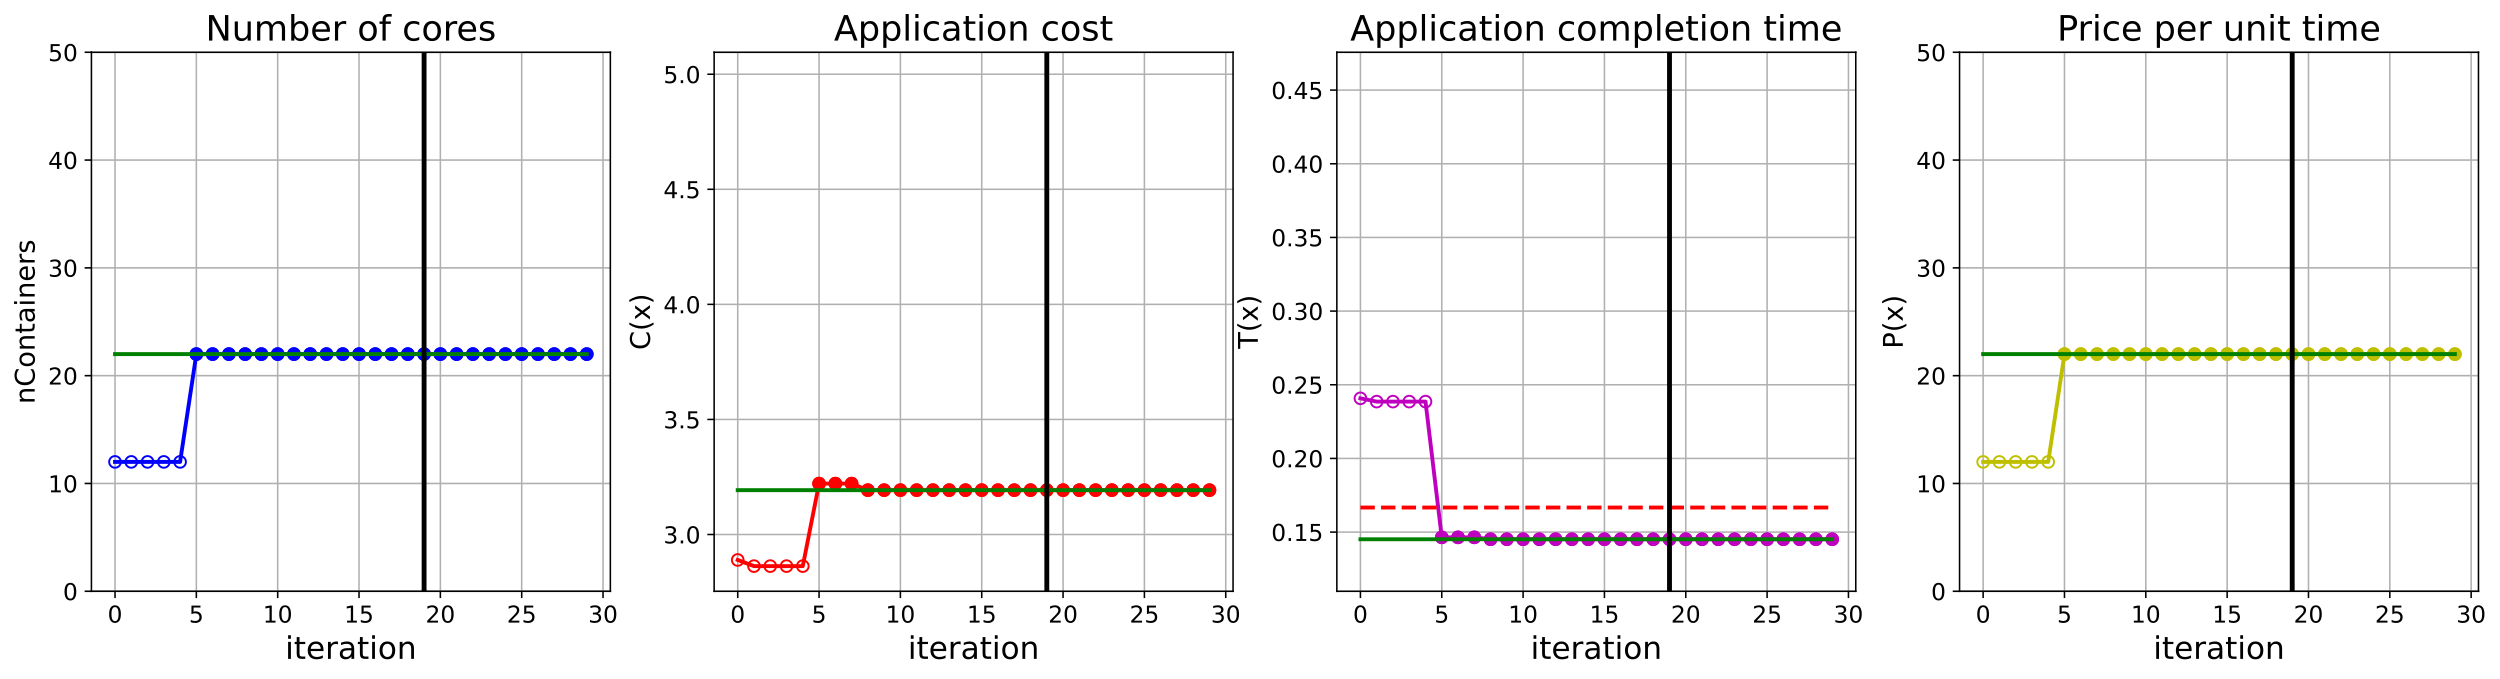 <?xml version="1.0" encoding="utf-8" standalone="no"?>
<!DOCTYPE svg PUBLIC "-//W3C//DTD SVG 1.1//EN"
  "http://www.w3.org/Graphics/SVG/1.1/DTD/svg11.dtd">
<!-- Created with matplotlib (https://matplotlib.org/) -->
<svg height="349.376pt" version="1.1" viewBox="0 0 1285.69 349.376" width="1285.69pt" xmlns="http://www.w3.org/2000/svg" xmlns:xlink="http://www.w3.org/1999/xlink">
 <defs>
  <style type="text/css">
*{stroke-linecap:butt;stroke-linejoin:round;}
  </style>
 </defs>
 <g id="figure_1">
  <g id="patch_1">
   <path d="M 0 349.376 
L 1285.69 349.376 
L 1285.69 0 
L 0 0 
z
" style="fill:#ffffff;"/>
  </g>
  <g id="axes_1">
   <g id="patch_2">
    <path d="M 47.019 304.077 
L 313.889 304.077 
L 313.889 26.877 
L 47.019 26.877 
z
" style="fill:#ffffff;"/>
   </g>
   <g id="matplotlib.axis_1">
    <g id="xtick_1">
     <g id="line2d_1">
      <path clip-path="url(#p2a2043a9db)" d="M 59.15 304.077 
L 59.15 26.877 
" style="fill:none;stroke:#b0b0b0;stroke-linecap:square;stroke-width:0.8;"/>
     </g>
     <g id="line2d_2">
      <defs>
       <path d="M 0 0 
L 0 3.5 
" id="mf5b0065a91" style="stroke:#000000;stroke-width:0.8;"/>
      </defs>
      <g>
       <use style="stroke:#000000;stroke-width:0.8;" x="59.15" xlink:href="#mf5b0065a91" y="304.077"/>
      </g>
     </g>
     <g id="text_1">
      <!-- 0 -->
      <defs>
       <path d="M 31.781 66.406 
Q 24.172 66.406 20.328 58.906 
Q 16.5 51.422 16.5 36.375 
Q 16.5 21.391 20.328 13.891 
Q 24.172 6.391 31.781 6.391 
Q 39.453 6.391 43.281 13.891 
Q 47.125 21.391 47.125 36.375 
Q 47.125 51.422 43.281 58.906 
Q 39.453 66.406 31.781 66.406 
z
M 31.781 74.219 
Q 44.047 74.219 50.516 64.516 
Q 56.984 54.828 56.984 36.375 
Q 56.984 17.969 50.516 8.266 
Q 44.047 -1.422 31.781 -1.422 
Q 19.531 -1.422 13.062 8.266 
Q 6.594 17.969 6.594 36.375 
Q 6.594 54.828 13.062 64.516 
Q 19.531 74.219 31.781 74.219 
z
" id="DejaVuSans-48"/>
      </defs>
      <g transform="translate(55.332 320.195)scale(0.12 -0.12)">
       <use xlink:href="#DejaVuSans-48"/>
      </g>
     </g>
    </g>
    <g id="xtick_2">
     <g id="line2d_3">
      <path clip-path="url(#p2a2043a9db)" d="M 100.979 304.077 
L 100.979 26.877 
" style="fill:none;stroke:#b0b0b0;stroke-linecap:square;stroke-width:0.8;"/>
     </g>
     <g id="line2d_4">
      <g>
       <use style="stroke:#000000;stroke-width:0.8;" x="100.979" xlink:href="#mf5b0065a91" y="304.077"/>
      </g>
     </g>
     <g id="text_2">
      <!-- 5 -->
      <defs>
       <path d="M 10.797 72.906 
L 49.516 72.906 
L 49.516 64.594 
L 19.828 64.594 
L 19.828 46.734 
Q 21.969 47.469 24.109 47.828 
Q 26.266 48.188 28.422 48.188 
Q 40.625 48.188 47.75 41.5 
Q 54.891 34.812 54.891 23.391 
Q 54.891 11.625 47.562 5.094 
Q 40.234 -1.422 26.906 -1.422 
Q 22.312 -1.422 17.547 -0.641 
Q 12.797 0.141 7.719 1.703 
L 7.719 11.625 
Q 12.109 9.234 16.797 8.062 
Q 21.484 6.891 26.703 6.891 
Q 35.156 6.891 40.078 11.328 
Q 45.016 15.766 45.016 23.391 
Q 45.016 31 40.078 35.438 
Q 35.156 39.891 26.703 39.891 
Q 22.75 39.891 18.812 39.016 
Q 14.891 38.141 10.797 36.281 
z
" id="DejaVuSans-53"/>
      </defs>
      <g transform="translate(97.161 320.195)scale(0.12 -0.12)">
       <use xlink:href="#DejaVuSans-53"/>
      </g>
     </g>
    </g>
    <g id="xtick_3">
     <g id="line2d_5">
      <path clip-path="url(#p2a2043a9db)" d="M 142.808 304.077 
L 142.808 26.877 
" style="fill:none;stroke:#b0b0b0;stroke-linecap:square;stroke-width:0.8;"/>
     </g>
     <g id="line2d_6">
      <g>
       <use style="stroke:#000000;stroke-width:0.8;" x="142.808" xlink:href="#mf5b0065a91" y="304.077"/>
      </g>
     </g>
     <g id="text_3">
      <!-- 10 -->
      <defs>
       <path d="M 12.406 8.297 
L 28.516 8.297 
L 28.516 63.922 
L 10.984 60.406 
L 10.984 69.391 
L 28.422 72.906 
L 38.281 72.906 
L 38.281 8.297 
L 54.391 8.297 
L 54.391 0 
L 12.406 0 
z
" id="DejaVuSans-49"/>
      </defs>
      <g transform="translate(135.173 320.195)scale(0.12 -0.12)">
       <use xlink:href="#DejaVuSans-49"/>
       <use x="63.623" xlink:href="#DejaVuSans-48"/>
      </g>
     </g>
    </g>
    <g id="xtick_4">
     <g id="line2d_7">
      <path clip-path="url(#p2a2043a9db)" d="M 184.637 304.077 
L 184.637 26.877 
" style="fill:none;stroke:#b0b0b0;stroke-linecap:square;stroke-width:0.8;"/>
     </g>
     <g id="line2d_8">
      <g>
       <use style="stroke:#000000;stroke-width:0.8;" x="184.637" xlink:href="#mf5b0065a91" y="304.077"/>
      </g>
     </g>
     <g id="text_4">
      <!-- 15 -->
      <g transform="translate(177.002 320.195)scale(0.12 -0.12)">
       <use xlink:href="#DejaVuSans-49"/>
       <use x="63.623" xlink:href="#DejaVuSans-53"/>
      </g>
     </g>
    </g>
    <g id="xtick_5">
     <g id="line2d_9">
      <path clip-path="url(#p2a2043a9db)" d="M 226.466 304.077 
L 226.466 26.877 
" style="fill:none;stroke:#b0b0b0;stroke-linecap:square;stroke-width:0.8;"/>
     </g>
     <g id="line2d_10">
      <g>
       <use style="stroke:#000000;stroke-width:0.8;" x="226.466" xlink:href="#mf5b0065a91" y="304.077"/>
      </g>
     </g>
     <g id="text_5">
      <!-- 20 -->
      <defs>
       <path d="M 19.188 8.297 
L 53.609 8.297 
L 53.609 0 
L 7.328 0 
L 7.328 8.297 
Q 12.938 14.109 22.625 23.891 
Q 32.328 33.688 34.812 36.531 
Q 39.547 41.844 41.422 45.531 
Q 43.312 49.219 43.312 52.781 
Q 43.312 58.594 39.234 62.25 
Q 35.156 65.922 28.609 65.922 
Q 23.969 65.922 18.812 64.312 
Q 13.672 62.703 7.812 59.422 
L 7.812 69.391 
Q 13.766 71.781 18.938 73 
Q 24.125 74.219 28.422 74.219 
Q 39.75 74.219 46.484 68.547 
Q 53.219 62.891 53.219 53.422 
Q 53.219 48.922 51.531 44.891 
Q 49.859 40.875 45.406 35.406 
Q 44.188 33.984 37.641 27.219 
Q 31.109 20.453 19.188 8.297 
z
" id="DejaVuSans-50"/>
      </defs>
      <g transform="translate(218.831 320.195)scale(0.12 -0.12)">
       <use xlink:href="#DejaVuSans-50"/>
       <use x="63.623" xlink:href="#DejaVuSans-48"/>
      </g>
     </g>
    </g>
    <g id="xtick_6">
     <g id="line2d_11">
      <path clip-path="url(#p2a2043a9db)" d="M 268.295 304.077 
L 268.295 26.877 
" style="fill:none;stroke:#b0b0b0;stroke-linecap:square;stroke-width:0.8;"/>
     </g>
     <g id="line2d_12">
      <g>
       <use style="stroke:#000000;stroke-width:0.8;" x="268.295" xlink:href="#mf5b0065a91" y="304.077"/>
      </g>
     </g>
     <g id="text_6">
      <!-- 25 -->
      <g transform="translate(260.66 320.195)scale(0.12 -0.12)">
       <use xlink:href="#DejaVuSans-50"/>
       <use x="63.623" xlink:href="#DejaVuSans-53"/>
      </g>
     </g>
    </g>
    <g id="xtick_7">
     <g id="line2d_13">
      <path clip-path="url(#p2a2043a9db)" d="M 310.124 304.077 
L 310.124 26.877 
" style="fill:none;stroke:#b0b0b0;stroke-linecap:square;stroke-width:0.8;"/>
     </g>
     <g id="line2d_14">
      <g>
       <use style="stroke:#000000;stroke-width:0.8;" x="310.124" xlink:href="#mf5b0065a91" y="304.077"/>
      </g>
     </g>
     <g id="text_7">
      <!-- 30 -->
      <defs>
       <path d="M 40.578 39.312 
Q 47.656 37.797 51.625 33 
Q 55.609 28.219 55.609 21.188 
Q 55.609 10.406 48.188 4.484 
Q 40.766 -1.422 27.094 -1.422 
Q 22.516 -1.422 17.656 -0.516 
Q 12.797 0.391 7.625 2.203 
L 7.625 11.719 
Q 11.719 9.328 16.594 8.109 
Q 21.484 6.891 26.812 6.891 
Q 36.078 6.891 40.938 10.547 
Q 45.797 14.203 45.797 21.188 
Q 45.797 27.641 41.281 31.266 
Q 36.766 34.906 28.719 34.906 
L 20.219 34.906 
L 20.219 43.016 
L 29.109 43.016 
Q 36.375 43.016 40.234 45.922 
Q 44.094 48.828 44.094 54.297 
Q 44.094 59.906 40.109 62.906 
Q 36.141 65.922 28.719 65.922 
Q 24.656 65.922 20.016 65.031 
Q 15.375 64.156 9.812 62.312 
L 9.812 71.094 
Q 15.438 72.656 20.344 73.438 
Q 25.25 74.219 29.594 74.219 
Q 40.828 74.219 47.359 69.109 
Q 53.906 64.016 53.906 55.328 
Q 53.906 49.266 50.438 45.094 
Q 46.969 40.922 40.578 39.312 
z
" id="DejaVuSans-51"/>
      </defs>
      <g transform="translate(302.489 320.195)scale(0.12 -0.12)">
       <use xlink:href="#DejaVuSans-51"/>
       <use x="63.623" xlink:href="#DejaVuSans-48"/>
      </g>
     </g>
    </g>
    <g id="text_8">
     <!-- iteration -->
     <defs>
      <path d="M 9.422 54.688 
L 18.406 54.688 
L 18.406 0 
L 9.422 0 
z
M 9.422 75.984 
L 18.406 75.984 
L 18.406 64.594 
L 9.422 64.594 
z
" id="DejaVuSans-105"/>
      <path d="M 18.312 70.219 
L 18.312 54.688 
L 36.812 54.688 
L 36.812 47.703 
L 18.312 47.703 
L 18.312 18.016 
Q 18.312 11.328 20.141 9.422 
Q 21.969 7.516 27.594 7.516 
L 36.812 7.516 
L 36.812 0 
L 27.594 0 
Q 17.188 0 13.234 3.875 
Q 9.281 7.766 9.281 18.016 
L 9.281 47.703 
L 2.688 47.703 
L 2.688 54.688 
L 9.281 54.688 
L 9.281 70.219 
z
" id="DejaVuSans-116"/>
      <path d="M 56.203 29.594 
L 56.203 25.203 
L 14.891 25.203 
Q 15.484 15.922 20.484 11.062 
Q 25.484 6.203 34.422 6.203 
Q 39.594 6.203 44.453 7.469 
Q 49.312 8.734 54.109 11.281 
L 54.109 2.781 
Q 49.266 0.734 44.188 -0.344 
Q 39.109 -1.422 33.891 -1.422 
Q 20.797 -1.422 13.156 6.188 
Q 5.516 13.812 5.516 26.812 
Q 5.516 40.234 12.766 48.109 
Q 20.016 56 32.328 56 
Q 43.359 56 49.781 48.891 
Q 56.203 41.797 56.203 29.594 
z
M 47.219 32.234 
Q 47.125 39.594 43.094 43.984 
Q 39.062 48.391 32.422 48.391 
Q 24.906 48.391 20.391 44.141 
Q 15.875 39.891 15.188 32.172 
z
" id="DejaVuSans-101"/>
      <path d="M 41.109 46.297 
Q 39.594 47.172 37.812 47.578 
Q 36.031 48 33.891 48 
Q 26.266 48 22.188 43.047 
Q 18.109 38.094 18.109 28.812 
L 18.109 0 
L 9.078 0 
L 9.078 54.688 
L 18.109 54.688 
L 18.109 46.188 
Q 20.953 51.172 25.484 53.578 
Q 30.031 56 36.531 56 
Q 37.453 56 38.578 55.875 
Q 39.703 55.766 41.062 55.516 
z
" id="DejaVuSans-114"/>
      <path d="M 34.281 27.484 
Q 23.391 27.484 19.188 25 
Q 14.984 22.516 14.984 16.5 
Q 14.984 11.719 18.141 8.906 
Q 21.297 6.109 26.703 6.109 
Q 34.188 6.109 38.703 11.406 
Q 43.219 16.703 43.219 25.484 
L 43.219 27.484 
z
M 52.203 31.203 
L 52.203 0 
L 43.219 0 
L 43.219 8.297 
Q 40.141 3.328 35.547 0.953 
Q 30.953 -1.422 24.312 -1.422 
Q 15.922 -1.422 10.953 3.297 
Q 6 8.016 6 15.922 
Q 6 25.141 12.172 29.828 
Q 18.359 34.516 30.609 34.516 
L 43.219 34.516 
L 43.219 35.406 
Q 43.219 41.609 39.141 45 
Q 35.062 48.391 27.688 48.391 
Q 23 48.391 18.547 47.266 
Q 14.109 46.141 10.016 43.891 
L 10.016 52.203 
Q 14.938 54.109 19.578 55.047 
Q 24.219 56 28.609 56 
Q 40.484 56 46.344 49.844 
Q 52.203 43.703 52.203 31.203 
z
" id="DejaVuSans-97"/>
      <path d="M 30.609 48.391 
Q 23.391 48.391 19.188 42.75 
Q 14.984 37.109 14.984 27.297 
Q 14.984 17.484 19.156 11.844 
Q 23.344 6.203 30.609 6.203 
Q 37.797 6.203 41.984 11.859 
Q 46.188 17.531 46.188 27.297 
Q 46.188 37.016 41.984 42.703 
Q 37.797 48.391 30.609 48.391 
z
M 30.609 56 
Q 42.328 56 49.016 48.375 
Q 55.719 40.766 55.719 27.297 
Q 55.719 13.875 49.016 6.219 
Q 42.328 -1.422 30.609 -1.422 
Q 18.844 -1.422 12.172 6.219 
Q 5.516 13.875 5.516 27.297 
Q 5.516 40.766 12.172 48.375 
Q 18.844 56 30.609 56 
z
" id="DejaVuSans-111"/>
      <path d="M 54.891 33.016 
L 54.891 0 
L 45.906 0 
L 45.906 32.719 
Q 45.906 40.484 42.875 44.328 
Q 39.844 48.188 33.797 48.188 
Q 26.516 48.188 22.312 43.547 
Q 18.109 38.922 18.109 30.906 
L 18.109 0 
L 9.078 0 
L 9.078 54.688 
L 18.109 54.688 
L 18.109 46.188 
Q 21.344 51.125 25.703 53.562 
Q 30.078 56 35.797 56 
Q 45.219 56 50.047 50.172 
Q 54.891 44.344 54.891 33.016 
z
" id="DejaVuSans-110"/>
     </defs>
     <g transform="translate(146.658 338.848)scale(0.16 -0.16)">
      <use xlink:href="#DejaVuSans-105"/>
      <use x="27.783" xlink:href="#DejaVuSans-116"/>
      <use x="66.992" xlink:href="#DejaVuSans-101"/>
      <use x="128.516" xlink:href="#DejaVuSans-114"/>
      <use x="169.629" xlink:href="#DejaVuSans-97"/>
      <use x="230.908" xlink:href="#DejaVuSans-116"/>
      <use x="270.117" xlink:href="#DejaVuSans-105"/>
      <use x="297.9" xlink:href="#DejaVuSans-111"/>
      <use x="359.082" xlink:href="#DejaVuSans-110"/>
     </g>
    </g>
   </g>
   <g id="matplotlib.axis_2">
    <g id="ytick_1">
     <g id="line2d_15">
      <path clip-path="url(#p2a2043a9db)" d="M 47.019 304.077 
L 313.889 304.077 
" style="fill:none;stroke:#b0b0b0;stroke-linecap:square;stroke-width:0.8;"/>
     </g>
     <g id="line2d_16">
      <defs>
       <path d="M 0 0 
L -3.5 0 
" id="m89ae02baf8" style="stroke:#000000;stroke-width:0.8;"/>
      </defs>
      <g>
       <use style="stroke:#000000;stroke-width:0.8;" x="47.019" xlink:href="#m89ae02baf8" y="304.077"/>
      </g>
     </g>
     <g id="text_9">
      <!-- 0 -->
      <g transform="translate(32.384 308.636)scale(0.12 -0.12)">
       <use xlink:href="#DejaVuSans-48"/>
      </g>
     </g>
    </g>
    <g id="ytick_2">
     <g id="line2d_17">
      <path clip-path="url(#p2a2043a9db)" d="M 47.019 248.637 
L 313.889 248.637 
" style="fill:none;stroke:#b0b0b0;stroke-linecap:square;stroke-width:0.8;"/>
     </g>
     <g id="line2d_18">
      <g>
       <use style="stroke:#000000;stroke-width:0.8;" x="47.019" xlink:href="#m89ae02baf8" y="248.637"/>
      </g>
     </g>
     <g id="text_10">
      <!-- 10 -->
      <g transform="translate(24.749 253.196)scale(0.12 -0.12)">
       <use xlink:href="#DejaVuSans-49"/>
       <use x="63.623" xlink:href="#DejaVuSans-48"/>
      </g>
     </g>
    </g>
    <g id="ytick_3">
     <g id="line2d_19">
      <path clip-path="url(#p2a2043a9db)" d="M 47.019 193.197 
L 313.889 193.197 
" style="fill:none;stroke:#b0b0b0;stroke-linecap:square;stroke-width:0.8;"/>
     </g>
     <g id="line2d_20">
      <g>
       <use style="stroke:#000000;stroke-width:0.8;" x="47.019" xlink:href="#m89ae02baf8" y="193.197"/>
      </g>
     </g>
     <g id="text_11">
      <!-- 20 -->
      <g transform="translate(24.749 197.756)scale(0.12 -0.12)">
       <use xlink:href="#DejaVuSans-50"/>
       <use x="63.623" xlink:href="#DejaVuSans-48"/>
      </g>
     </g>
    </g>
    <g id="ytick_4">
     <g id="line2d_21">
      <path clip-path="url(#p2a2043a9db)" d="M 47.019 137.757 
L 313.889 137.757 
" style="fill:none;stroke:#b0b0b0;stroke-linecap:square;stroke-width:0.8;"/>
     </g>
     <g id="line2d_22">
      <g>
       <use style="stroke:#000000;stroke-width:0.8;" x="47.019" xlink:href="#m89ae02baf8" y="137.757"/>
      </g>
     </g>
     <g id="text_12">
      <!-- 30 -->
      <g transform="translate(24.749 142.316)scale(0.12 -0.12)">
       <use xlink:href="#DejaVuSans-51"/>
       <use x="63.623" xlink:href="#DejaVuSans-48"/>
      </g>
     </g>
    </g>
    <g id="ytick_5">
     <g id="line2d_23">
      <path clip-path="url(#p2a2043a9db)" d="M 47.019 82.317 
L 313.889 82.317 
" style="fill:none;stroke:#b0b0b0;stroke-linecap:square;stroke-width:0.8;"/>
     </g>
     <g id="line2d_24">
      <g>
       <use style="stroke:#000000;stroke-width:0.8;" x="47.019" xlink:href="#m89ae02baf8" y="82.317"/>
      </g>
     </g>
     <g id="text_13">
      <!-- 40 -->
      <defs>
       <path d="M 37.797 64.312 
L 12.891 25.391 
L 37.797 25.391 
z
M 35.203 72.906 
L 47.609 72.906 
L 47.609 25.391 
L 58.016 25.391 
L 58.016 17.188 
L 47.609 17.188 
L 47.609 0 
L 37.797 0 
L 37.797 17.188 
L 4.891 17.188 
L 4.891 26.703 
z
" id="DejaVuSans-52"/>
      </defs>
      <g transform="translate(24.749 86.876)scale(0.12 -0.12)">
       <use xlink:href="#DejaVuSans-52"/>
       <use x="63.623" xlink:href="#DejaVuSans-48"/>
      </g>
     </g>
    </g>
    <g id="ytick_6">
     <g id="line2d_25">
      <path clip-path="url(#p2a2043a9db)" d="M 47.019 26.877 
L 313.889 26.877 
" style="fill:none;stroke:#b0b0b0;stroke-linecap:square;stroke-width:0.8;"/>
     </g>
     <g id="line2d_26">
      <g>
       <use style="stroke:#000000;stroke-width:0.8;" x="47.019" xlink:href="#m89ae02baf8" y="26.877"/>
      </g>
     </g>
     <g id="text_14">
      <!-- 50 -->
      <g transform="translate(24.749 31.436)scale(0.12 -0.12)">
       <use xlink:href="#DejaVuSans-53"/>
       <use x="63.623" xlink:href="#DejaVuSans-48"/>
      </g>
     </g>
    </g>
    <g id="text_15">
     <!-- nContainers -->
     <defs>
      <path d="M 64.406 67.281 
L 64.406 56.891 
Q 59.422 61.531 53.781 63.812 
Q 48.141 66.109 41.797 66.109 
Q 29.297 66.109 22.656 58.469 
Q 16.016 50.828 16.016 36.375 
Q 16.016 21.969 22.656 14.328 
Q 29.297 6.688 41.797 6.688 
Q 48.141 6.688 53.781 8.984 
Q 59.422 11.281 64.406 15.922 
L 64.406 5.609 
Q 59.234 2.094 53.438 0.328 
Q 47.656 -1.422 41.219 -1.422 
Q 24.656 -1.422 15.125 8.703 
Q 5.609 18.844 5.609 36.375 
Q 5.609 53.953 15.125 64.078 
Q 24.656 74.219 41.219 74.219 
Q 47.75 74.219 53.531 72.484 
Q 59.328 70.75 64.406 67.281 
z
" id="DejaVuSans-67"/>
      <path d="M 44.281 53.078 
L 44.281 44.578 
Q 40.484 46.531 36.375 47.5 
Q 32.281 48.484 27.875 48.484 
Q 21.188 48.484 17.844 46.438 
Q 14.5 44.391 14.5 40.281 
Q 14.5 37.156 16.891 35.375 
Q 19.281 33.594 26.516 31.984 
L 29.594 31.297 
Q 39.156 29.25 43.188 25.516 
Q 47.219 21.781 47.219 15.094 
Q 47.219 7.469 41.188 3.016 
Q 35.156 -1.422 24.609 -1.422 
Q 20.219 -1.422 15.453 -0.562 
Q 10.688 0.297 5.422 2 
L 5.422 11.281 
Q 10.406 8.688 15.234 7.391 
Q 20.062 6.109 24.812 6.109 
Q 31.156 6.109 34.562 8.281 
Q 37.984 10.453 37.984 14.406 
Q 37.984 18.062 35.516 20.016 
Q 33.062 21.969 24.703 23.781 
L 21.578 24.516 
Q 13.234 26.266 9.516 29.906 
Q 5.812 33.547 5.812 39.891 
Q 5.812 47.609 11.281 51.797 
Q 16.75 56 26.812 56 
Q 31.781 56 36.172 55.266 
Q 40.578 54.547 44.281 53.078 
z
" id="DejaVuSans-115"/>
     </defs>
     <g transform="translate(17.838 207.767)rotate(-90)scale(0.14 -0.14)">
      <use xlink:href="#DejaVuSans-110"/>
      <use x="63.379" xlink:href="#DejaVuSans-67"/>
      <use x="133.203" xlink:href="#DejaVuSans-111"/>
      <use x="194.385" xlink:href="#DejaVuSans-110"/>
      <use x="257.764" xlink:href="#DejaVuSans-116"/>
      <use x="296.973" xlink:href="#DejaVuSans-97"/>
      <use x="358.252" xlink:href="#DejaVuSans-105"/>
      <use x="386.035" xlink:href="#DejaVuSans-110"/>
      <use x="449.414" xlink:href="#DejaVuSans-101"/>
      <use x="510.938" xlink:href="#DejaVuSans-114"/>
      <use x="552.051" xlink:href="#DejaVuSans-115"/>
     </g>
    </g>
   </g>
   <g id="line2d_27">
    <path clip-path="url(#p2a2043a9db)" d="M 59.15 237.549 
L 67.516 237.549 
L 75.881 237.549 
L 84.247 237.549 
L 92.613 237.549 
L 100.979 182.109 
L 109.345 182.109 
L 117.711 182.109 
L 126.076 182.109 
L 134.442 182.109 
L 142.808 182.109 
L 151.174 182.109 
L 159.54 182.109 
L 167.905 182.109 
L 176.271 182.109 
L 184.637 182.109 
L 193.003 182.109 
L 201.369 182.109 
L 209.735 182.109 
L 218.1 182.109 
L 226.466 182.109 
L 234.832 182.109 
L 243.198 182.109 
L 251.564 182.109 
L 259.929 182.109 
L 268.295 182.109 
L 276.661 182.109 
L 285.027 182.109 
L 293.393 182.109 
L 301.759 182.109 
" style="fill:none;stroke:#0000ff;stroke-linecap:square;stroke-width:2;"/>
    <defs>
     <path d="M 0 3 
C 0.796 3 1.559 2.684 2.121 2.121 
C 2.684 1.559 3 0.796 3 0 
C 3 -0.796 2.684 -1.559 2.121 -2.121 
C 1.559 -2.684 0.796 -3 0 -3 
C -0.796 -3 -1.559 -2.684 -2.121 -2.121 
C -2.684 -1.559 -3 -0.796 -3 0 
C -3 0.796 -2.684 1.559 -2.121 2.121 
C -1.559 2.684 -0.796 3 0 3 
z
" id="mde453a3b87" style="stroke:#0000ff;"/>
    </defs>
    <g clip-path="url(#p2a2043a9db)">
     <use style="fill-opacity:0;stroke:#0000ff;" x="59.15" xlink:href="#mde453a3b87" y="237.549"/>
     <use style="fill-opacity:0;stroke:#0000ff;" x="67.516" xlink:href="#mde453a3b87" y="237.549"/>
     <use style="fill-opacity:0;stroke:#0000ff;" x="75.881" xlink:href="#mde453a3b87" y="237.549"/>
     <use style="fill-opacity:0;stroke:#0000ff;" x="84.247" xlink:href="#mde453a3b87" y="237.549"/>
     <use style="fill-opacity:0;stroke:#0000ff;" x="92.613" xlink:href="#mde453a3b87" y="237.549"/>
     <use style="fill-opacity:0;stroke:#0000ff;" x="100.979" xlink:href="#mde453a3b87" y="182.109"/>
     <use style="fill-opacity:0;stroke:#0000ff;" x="109.345" xlink:href="#mde453a3b87" y="182.109"/>
     <use style="fill-opacity:0;stroke:#0000ff;" x="117.711" xlink:href="#mde453a3b87" y="182.109"/>
     <use style="fill-opacity:0;stroke:#0000ff;" x="126.076" xlink:href="#mde453a3b87" y="182.109"/>
     <use style="fill-opacity:0;stroke:#0000ff;" x="134.442" xlink:href="#mde453a3b87" y="182.109"/>
     <use style="fill-opacity:0;stroke:#0000ff;" x="142.808" xlink:href="#mde453a3b87" y="182.109"/>
     <use style="fill-opacity:0;stroke:#0000ff;" x="151.174" xlink:href="#mde453a3b87" y="182.109"/>
     <use style="fill-opacity:0;stroke:#0000ff;" x="159.54" xlink:href="#mde453a3b87" y="182.109"/>
     <use style="fill-opacity:0;stroke:#0000ff;" x="167.905" xlink:href="#mde453a3b87" y="182.109"/>
     <use style="fill-opacity:0;stroke:#0000ff;" x="176.271" xlink:href="#mde453a3b87" y="182.109"/>
     <use style="fill-opacity:0;stroke:#0000ff;" x="184.637" xlink:href="#mde453a3b87" y="182.109"/>
     <use style="fill-opacity:0;stroke:#0000ff;" x="193.003" xlink:href="#mde453a3b87" y="182.109"/>
     <use style="fill-opacity:0;stroke:#0000ff;" x="201.369" xlink:href="#mde453a3b87" y="182.109"/>
     <use style="fill-opacity:0;stroke:#0000ff;" x="209.735" xlink:href="#mde453a3b87" y="182.109"/>
     <use style="fill-opacity:0;stroke:#0000ff;" x="218.1" xlink:href="#mde453a3b87" y="182.109"/>
     <use style="fill-opacity:0;stroke:#0000ff;" x="226.466" xlink:href="#mde453a3b87" y="182.109"/>
     <use style="fill-opacity:0;stroke:#0000ff;" x="234.832" xlink:href="#mde453a3b87" y="182.109"/>
     <use style="fill-opacity:0;stroke:#0000ff;" x="243.198" xlink:href="#mde453a3b87" y="182.109"/>
     <use style="fill-opacity:0;stroke:#0000ff;" x="251.564" xlink:href="#mde453a3b87" y="182.109"/>
     <use style="fill-opacity:0;stroke:#0000ff;" x="259.929" xlink:href="#mde453a3b87" y="182.109"/>
     <use style="fill-opacity:0;stroke:#0000ff;" x="268.295" xlink:href="#mde453a3b87" y="182.109"/>
     <use style="fill-opacity:0;stroke:#0000ff;" x="276.661" xlink:href="#mde453a3b87" y="182.109"/>
     <use style="fill-opacity:0;stroke:#0000ff;" x="285.027" xlink:href="#mde453a3b87" y="182.109"/>
     <use style="fill-opacity:0;stroke:#0000ff;" x="293.393" xlink:href="#mde453a3b87" y="182.109"/>
     <use style="fill-opacity:0;stroke:#0000ff;" x="301.759" xlink:href="#mde453a3b87" y="182.109"/>
    </g>
   </g>
   <g id="line2d_28">
    <defs>
     <path d="M 0 3 
C 0.796 3 1.559 2.684 2.121 2.121 
C 2.684 1.559 3 0.796 3 0 
C 3 -0.796 2.684 -1.559 2.121 -2.121 
C 1.559 -2.684 0.796 -3 0 -3 
C -0.796 -3 -1.559 -2.684 -2.121 -2.121 
C -2.684 -1.559 -3 -0.796 -3 0 
C -3 0.796 -2.684 1.559 -2.121 2.121 
C -1.559 2.684 -0.796 3 0 3 
z
" id="med56d2e528" style="stroke:#0000ff;"/>
    </defs>
    <g clip-path="url(#p2a2043a9db)">
     <use style="fill:#0000ff;stroke:#0000ff;" x="100.979" xlink:href="#med56d2e528" y="182.109"/>
    </g>
   </g>
   <g id="line2d_29">
    <g clip-path="url(#p2a2043a9db)">
     <use style="fill:#0000ff;stroke:#0000ff;" x="109.345" xlink:href="#med56d2e528" y="182.109"/>
    </g>
   </g>
   <g id="line2d_30">
    <g clip-path="url(#p2a2043a9db)">
     <use style="fill:#0000ff;stroke:#0000ff;" x="117.711" xlink:href="#med56d2e528" y="182.109"/>
    </g>
   </g>
   <g id="line2d_31">
    <g clip-path="url(#p2a2043a9db)">
     <use style="fill:#0000ff;stroke:#0000ff;" x="126.076" xlink:href="#med56d2e528" y="182.109"/>
    </g>
   </g>
   <g id="line2d_32">
    <g clip-path="url(#p2a2043a9db)">
     <use style="fill:#0000ff;stroke:#0000ff;" x="134.442" xlink:href="#med56d2e528" y="182.109"/>
    </g>
   </g>
   <g id="line2d_33">
    <g clip-path="url(#p2a2043a9db)">
     <use style="fill:#0000ff;stroke:#0000ff;" x="142.808" xlink:href="#med56d2e528" y="182.109"/>
    </g>
   </g>
   <g id="line2d_34">
    <g clip-path="url(#p2a2043a9db)">
     <use style="fill:#0000ff;stroke:#0000ff;" x="151.174" xlink:href="#med56d2e528" y="182.109"/>
    </g>
   </g>
   <g id="line2d_35">
    <g clip-path="url(#p2a2043a9db)">
     <use style="fill:#0000ff;stroke:#0000ff;" x="159.54" xlink:href="#med56d2e528" y="182.109"/>
    </g>
   </g>
   <g id="line2d_36">
    <g clip-path="url(#p2a2043a9db)">
     <use style="fill:#0000ff;stroke:#0000ff;" x="167.905" xlink:href="#med56d2e528" y="182.109"/>
    </g>
   </g>
   <g id="line2d_37">
    <g clip-path="url(#p2a2043a9db)">
     <use style="fill:#0000ff;stroke:#0000ff;" x="176.271" xlink:href="#med56d2e528" y="182.109"/>
    </g>
   </g>
   <g id="line2d_38">
    <g clip-path="url(#p2a2043a9db)">
     <use style="fill:#0000ff;stroke:#0000ff;" x="184.637" xlink:href="#med56d2e528" y="182.109"/>
    </g>
   </g>
   <g id="line2d_39">
    <g clip-path="url(#p2a2043a9db)">
     <use style="fill:#0000ff;stroke:#0000ff;" x="193.003" xlink:href="#med56d2e528" y="182.109"/>
    </g>
   </g>
   <g id="line2d_40">
    <g clip-path="url(#p2a2043a9db)">
     <use style="fill:#0000ff;stroke:#0000ff;" x="201.369" xlink:href="#med56d2e528" y="182.109"/>
    </g>
   </g>
   <g id="line2d_41">
    <g clip-path="url(#p2a2043a9db)">
     <use style="fill:#0000ff;stroke:#0000ff;" x="209.735" xlink:href="#med56d2e528" y="182.109"/>
    </g>
   </g>
   <g id="line2d_42">
    <g clip-path="url(#p2a2043a9db)">
     <use style="fill:#0000ff;stroke:#0000ff;" x="218.1" xlink:href="#med56d2e528" y="182.109"/>
    </g>
   </g>
   <g id="line2d_43">
    <g clip-path="url(#p2a2043a9db)">
     <use style="fill:#0000ff;stroke:#0000ff;" x="226.466" xlink:href="#med56d2e528" y="182.109"/>
    </g>
   </g>
   <g id="line2d_44">
    <g clip-path="url(#p2a2043a9db)">
     <use style="fill:#0000ff;stroke:#0000ff;" x="234.832" xlink:href="#med56d2e528" y="182.109"/>
    </g>
   </g>
   <g id="line2d_45">
    <g clip-path="url(#p2a2043a9db)">
     <use style="fill:#0000ff;stroke:#0000ff;" x="243.198" xlink:href="#med56d2e528" y="182.109"/>
    </g>
   </g>
   <g id="line2d_46">
    <g clip-path="url(#p2a2043a9db)">
     <use style="fill:#0000ff;stroke:#0000ff;" x="251.564" xlink:href="#med56d2e528" y="182.109"/>
    </g>
   </g>
   <g id="line2d_47">
    <g clip-path="url(#p2a2043a9db)">
     <use style="fill:#0000ff;stroke:#0000ff;" x="259.929" xlink:href="#med56d2e528" y="182.109"/>
    </g>
   </g>
   <g id="line2d_48">
    <g clip-path="url(#p2a2043a9db)">
     <use style="fill:#0000ff;stroke:#0000ff;" x="268.295" xlink:href="#med56d2e528" y="182.109"/>
    </g>
   </g>
   <g id="line2d_49">
    <g clip-path="url(#p2a2043a9db)">
     <use style="fill:#0000ff;stroke:#0000ff;" x="276.661" xlink:href="#med56d2e528" y="182.109"/>
    </g>
   </g>
   <g id="line2d_50">
    <g clip-path="url(#p2a2043a9db)">
     <use style="fill:#0000ff;stroke:#0000ff;" x="285.027" xlink:href="#med56d2e528" y="182.109"/>
    </g>
   </g>
   <g id="line2d_51">
    <g clip-path="url(#p2a2043a9db)">
     <use style="fill:#0000ff;stroke:#0000ff;" x="293.393" xlink:href="#med56d2e528" y="182.109"/>
    </g>
   </g>
   <g id="line2d_52">
    <g clip-path="url(#p2a2043a9db)">
     <use style="fill:#0000ff;stroke:#0000ff;" x="301.759" xlink:href="#med56d2e528" y="182.109"/>
    </g>
   </g>
   <g id="line2d_53">
    <path clip-path="url(#p2a2043a9db)" d="M 59.15 182.109 
L 67.516 182.109 
L 75.881 182.109 
L 84.247 182.109 
L 92.613 182.109 
L 100.979 182.109 
L 109.345 182.109 
L 117.711 182.109 
L 126.076 182.109 
L 134.442 182.109 
L 142.808 182.109 
L 151.174 182.109 
L 159.54 182.109 
L 167.905 182.109 
L 176.271 182.109 
L 184.637 182.109 
L 193.003 182.109 
L 201.369 182.109 
L 209.735 182.109 
L 218.1 182.109 
L 226.466 182.109 
L 234.832 182.109 
L 243.198 182.109 
L 251.564 182.109 
L 259.929 182.109 
L 268.295 182.109 
L 276.661 182.109 
L 285.027 182.109 
L 293.393 182.109 
L 301.759 182.109 
" style="fill:none;stroke:#008000;stroke-linecap:square;stroke-width:2;"/>
   </g>
   <g id="line2d_54">
    <path clip-path="url(#p2a2043a9db)" d="M 218.1 304.077 
L 218.1 26.877 
" style="fill:none;stroke:#000000;stroke-linecap:square;stroke-width:2.5;"/>
   </g>
   <g id="patch_3">
    <path d="M 47.019 304.077 
L 47.019 26.877 
" style="fill:none;stroke:#000000;stroke-linecap:square;stroke-linejoin:miter;stroke-width:0.8;"/>
   </g>
   <g id="patch_4">
    <path d="M 313.889 304.077 
L 313.889 26.877 
" style="fill:none;stroke:#000000;stroke-linecap:square;stroke-linejoin:miter;stroke-width:0.8;"/>
   </g>
   <g id="patch_5">
    <path d="M 47.019 304.077 
L 313.889 304.077 
" style="fill:none;stroke:#000000;stroke-linecap:square;stroke-linejoin:miter;stroke-width:0.8;"/>
   </g>
   <g id="patch_6">
    <path d="M 47.019 26.877 
L 313.889 26.877 
" style="fill:none;stroke:#000000;stroke-linecap:square;stroke-linejoin:miter;stroke-width:0.8;"/>
   </g>
   <g id="text_16">
    <!-- Number of cores -->
    <defs>
     <path d="M 9.812 72.906 
L 23.094 72.906 
L 55.422 11.922 
L 55.422 72.906 
L 64.984 72.906 
L 64.984 0 
L 51.703 0 
L 19.391 60.984 
L 19.391 0 
L 9.812 0 
z
" id="DejaVuSans-78"/>
     <path d="M 8.5 21.578 
L 8.5 54.688 
L 17.484 54.688 
L 17.484 21.922 
Q 17.484 14.156 20.5 10.266 
Q 23.531 6.391 29.594 6.391 
Q 36.859 6.391 41.078 11.031 
Q 45.312 15.672 45.312 23.688 
L 45.312 54.688 
L 54.297 54.688 
L 54.297 0 
L 45.312 0 
L 45.312 8.406 
Q 42.047 3.422 37.719 1 
Q 33.406 -1.422 27.688 -1.422 
Q 18.266 -1.422 13.375 4.438 
Q 8.5 10.297 8.5 21.578 
z
M 31.109 56 
z
" id="DejaVuSans-117"/>
     <path d="M 52 44.188 
Q 55.375 50.25 60.062 53.125 
Q 64.75 56 71.094 56 
Q 79.641 56 84.281 50.016 
Q 88.922 44.047 88.922 33.016 
L 88.922 0 
L 79.891 0 
L 79.891 32.719 
Q 79.891 40.578 77.094 44.375 
Q 74.312 48.188 68.609 48.188 
Q 61.625 48.188 57.562 43.547 
Q 53.516 38.922 53.516 30.906 
L 53.516 0 
L 44.484 0 
L 44.484 32.719 
Q 44.484 40.625 41.703 44.406 
Q 38.922 48.188 33.109 48.188 
Q 26.219 48.188 22.156 43.531 
Q 18.109 38.875 18.109 30.906 
L 18.109 0 
L 9.078 0 
L 9.078 54.688 
L 18.109 54.688 
L 18.109 46.188 
Q 21.188 51.219 25.484 53.609 
Q 29.781 56 35.688 56 
Q 41.656 56 45.828 52.969 
Q 50 49.953 52 44.188 
z
" id="DejaVuSans-109"/>
     <path d="M 48.688 27.297 
Q 48.688 37.203 44.609 42.844 
Q 40.531 48.484 33.406 48.484 
Q 26.266 48.484 22.188 42.844 
Q 18.109 37.203 18.109 27.297 
Q 18.109 17.391 22.188 11.75 
Q 26.266 6.109 33.406 6.109 
Q 40.531 6.109 44.609 11.75 
Q 48.688 17.391 48.688 27.297 
z
M 18.109 46.391 
Q 20.953 51.266 25.266 53.625 
Q 29.594 56 35.594 56 
Q 45.562 56 51.781 48.094 
Q 58.016 40.188 58.016 27.297 
Q 58.016 14.406 51.781 6.484 
Q 45.562 -1.422 35.594 -1.422 
Q 29.594 -1.422 25.266 0.953 
Q 20.953 3.328 18.109 8.203 
L 18.109 0 
L 9.078 0 
L 9.078 75.984 
L 18.109 75.984 
z
" id="DejaVuSans-98"/>
     <path id="DejaVuSans-32"/>
     <path d="M 37.109 75.984 
L 37.109 68.5 
L 28.516 68.5 
Q 23.688 68.5 21.797 66.547 
Q 19.922 64.594 19.922 59.516 
L 19.922 54.688 
L 34.719 54.688 
L 34.719 47.703 
L 19.922 47.703 
L 19.922 0 
L 10.891 0 
L 10.891 47.703 
L 2.297 47.703 
L 2.297 54.688 
L 10.891 54.688 
L 10.891 58.5 
Q 10.891 67.625 15.141 71.797 
Q 19.391 75.984 28.609 75.984 
z
" id="DejaVuSans-102"/>
     <path d="M 48.781 52.594 
L 48.781 44.188 
Q 44.969 46.297 41.141 47.344 
Q 37.312 48.391 33.406 48.391 
Q 24.656 48.391 19.812 42.844 
Q 14.984 37.312 14.984 27.297 
Q 14.984 17.281 19.812 11.734 
Q 24.656 6.203 33.406 6.203 
Q 37.312 6.203 41.141 7.25 
Q 44.969 8.297 48.781 10.406 
L 48.781 2.094 
Q 45.016 0.344 40.984 -0.531 
Q 36.969 -1.422 32.422 -1.422 
Q 20.062 -1.422 12.781 6.344 
Q 5.516 14.109 5.516 27.297 
Q 5.516 40.672 12.859 48.328 
Q 20.219 56 33.016 56 
Q 37.156 56 41.109 55.141 
Q 45.062 54.297 48.781 52.594 
z
" id="DejaVuSans-99"/>
    </defs>
    <g transform="translate(105.725 20.877)scale(0.18 -0.18)">
     <use xlink:href="#DejaVuSans-78"/>
     <use x="74.805" xlink:href="#DejaVuSans-117"/>
     <use x="138.184" xlink:href="#DejaVuSans-109"/>
     <use x="235.596" xlink:href="#DejaVuSans-98"/>
     <use x="299.072" xlink:href="#DejaVuSans-101"/>
     <use x="360.596" xlink:href="#DejaVuSans-114"/>
     <use x="401.709" xlink:href="#DejaVuSans-32"/>
     <use x="433.496" xlink:href="#DejaVuSans-111"/>
     <use x="494.678" xlink:href="#DejaVuSans-102"/>
     <use x="529.883" xlink:href="#DejaVuSans-32"/>
     <use x="561.67" xlink:href="#DejaVuSans-99"/>
     <use x="616.65" xlink:href="#DejaVuSans-111"/>
     <use x="677.832" xlink:href="#DejaVuSans-114"/>
     <use x="716.695" xlink:href="#DejaVuSans-101"/>
     <use x="778.219" xlink:href="#DejaVuSans-115"/>
    </g>
   </g>
  </g>
  <g id="axes_2">
   <g id="patch_7">
    <path d="M 367.263 304.077 
L 634.132 304.077 
L 634.132 26.877 
L 367.263 26.877 
z
" style="fill:#ffffff;"/>
   </g>
   <g id="matplotlib.axis_3">
    <g id="xtick_8">
     <g id="line2d_55">
      <path clip-path="url(#pc8699b2002)" d="M 379.393 304.077 
L 379.393 26.877 
" style="fill:none;stroke:#b0b0b0;stroke-linecap:square;stroke-width:0.8;"/>
     </g>
     <g id="line2d_56">
      <g>
       <use style="stroke:#000000;stroke-width:0.8;" x="379.393" xlink:href="#mf5b0065a91" y="304.077"/>
      </g>
     </g>
     <g id="text_17">
      <!-- 0 -->
      <g transform="translate(375.576 320.195)scale(0.12 -0.12)">
       <use xlink:href="#DejaVuSans-48"/>
      </g>
     </g>
    </g>
    <g id="xtick_9">
     <g id="line2d_57">
      <path clip-path="url(#pc8699b2002)" d="M 421.222 304.077 
L 421.222 26.877 
" style="fill:none;stroke:#b0b0b0;stroke-linecap:square;stroke-width:0.8;"/>
     </g>
     <g id="line2d_58">
      <g>
       <use style="stroke:#000000;stroke-width:0.8;" x="421.222" xlink:href="#mf5b0065a91" y="304.077"/>
      </g>
     </g>
     <g id="text_18">
      <!-- 5 -->
      <g transform="translate(417.405 320.195)scale(0.12 -0.12)">
       <use xlink:href="#DejaVuSans-53"/>
      </g>
     </g>
    </g>
    <g id="xtick_10">
     <g id="line2d_59">
      <path clip-path="url(#pc8699b2002)" d="M 463.051 304.077 
L 463.051 26.877 
" style="fill:none;stroke:#b0b0b0;stroke-linecap:square;stroke-width:0.8;"/>
     </g>
     <g id="line2d_60">
      <g>
       <use style="stroke:#000000;stroke-width:0.8;" x="463.051" xlink:href="#mf5b0065a91" y="304.077"/>
      </g>
     </g>
     <g id="text_19">
      <!-- 10 -->
      <g transform="translate(455.416 320.195)scale(0.12 -0.12)">
       <use xlink:href="#DejaVuSans-49"/>
       <use x="63.623" xlink:href="#DejaVuSans-48"/>
      </g>
     </g>
    </g>
    <g id="xtick_11">
     <g id="line2d_61">
      <path clip-path="url(#pc8699b2002)" d="M 504.881 304.077 
L 504.881 26.877 
" style="fill:none;stroke:#b0b0b0;stroke-linecap:square;stroke-width:0.8;"/>
     </g>
     <g id="line2d_62">
      <g>
       <use style="stroke:#000000;stroke-width:0.8;" x="504.881" xlink:href="#mf5b0065a91" y="304.077"/>
      </g>
     </g>
     <g id="text_20">
      <!-- 15 -->
      <g transform="translate(497.246 320.195)scale(0.12 -0.12)">
       <use xlink:href="#DejaVuSans-49"/>
       <use x="63.623" xlink:href="#DejaVuSans-53"/>
      </g>
     </g>
    </g>
    <g id="xtick_12">
     <g id="line2d_63">
      <path clip-path="url(#pc8699b2002)" d="M 546.71 304.077 
L 546.71 26.877 
" style="fill:none;stroke:#b0b0b0;stroke-linecap:square;stroke-width:0.8;"/>
     </g>
     <g id="line2d_64">
      <g>
       <use style="stroke:#000000;stroke-width:0.8;" x="546.71" xlink:href="#mf5b0065a91" y="304.077"/>
      </g>
     </g>
     <g id="text_21">
      <!-- 20 -->
      <g transform="translate(539.075 320.195)scale(0.12 -0.12)">
       <use xlink:href="#DejaVuSans-50"/>
       <use x="63.623" xlink:href="#DejaVuSans-48"/>
      </g>
     </g>
    </g>
    <g id="xtick_13">
     <g id="line2d_65">
      <path clip-path="url(#pc8699b2002)" d="M 588.539 304.077 
L 588.539 26.877 
" style="fill:none;stroke:#b0b0b0;stroke-linecap:square;stroke-width:0.8;"/>
     </g>
     <g id="line2d_66">
      <g>
       <use style="stroke:#000000;stroke-width:0.8;" x="588.539" xlink:href="#mf5b0065a91" y="304.077"/>
      </g>
     </g>
     <g id="text_22">
      <!-- 25 -->
      <g transform="translate(580.904 320.195)scale(0.12 -0.12)">
       <use xlink:href="#DejaVuSans-50"/>
       <use x="63.623" xlink:href="#DejaVuSans-53"/>
      </g>
     </g>
    </g>
    <g id="xtick_14">
     <g id="line2d_67">
      <path clip-path="url(#pc8699b2002)" d="M 630.368 304.077 
L 630.368 26.877 
" style="fill:none;stroke:#b0b0b0;stroke-linecap:square;stroke-width:0.8;"/>
     </g>
     <g id="line2d_68">
      <g>
       <use style="stroke:#000000;stroke-width:0.8;" x="630.368" xlink:href="#mf5b0065a91" y="304.077"/>
      </g>
     </g>
     <g id="text_23">
      <!-- 30 -->
      <g transform="translate(622.733 320.195)scale(0.12 -0.12)">
       <use xlink:href="#DejaVuSans-51"/>
       <use x="63.623" xlink:href="#DejaVuSans-48"/>
      </g>
     </g>
    </g>
    <g id="text_24">
     <!-- iteration -->
     <g transform="translate(466.901 338.848)scale(0.16 -0.16)">
      <use xlink:href="#DejaVuSans-105"/>
      <use x="27.783" xlink:href="#DejaVuSans-116"/>
      <use x="66.992" xlink:href="#DejaVuSans-101"/>
      <use x="128.516" xlink:href="#DejaVuSans-114"/>
      <use x="169.629" xlink:href="#DejaVuSans-97"/>
      <use x="230.908" xlink:href="#DejaVuSans-116"/>
      <use x="270.117" xlink:href="#DejaVuSans-105"/>
      <use x="297.9" xlink:href="#DejaVuSans-111"/>
      <use x="359.082" xlink:href="#DejaVuSans-110"/>
     </g>
    </g>
   </g>
   <g id="matplotlib.axis_4">
    <g id="ytick_7">
     <g id="line2d_69">
      <path clip-path="url(#pc8699b2002)" d="M 367.263 274.891 
L 634.132 274.891 
" style="fill:none;stroke:#b0b0b0;stroke-linecap:square;stroke-width:0.8;"/>
     </g>
     <g id="line2d_70">
      <g>
       <use style="stroke:#000000;stroke-width:0.8;" x="367.263" xlink:href="#m89ae02baf8" y="274.891"/>
      </g>
     </g>
     <g id="text_25">
      <!-- 3.0 -->
      <defs>
       <path d="M 10.688 12.406 
L 21 12.406 
L 21 0 
L 10.688 0 
z
" id="DejaVuSans-46"/>
      </defs>
      <g transform="translate(341.179 279.45)scale(0.12 -0.12)">
       <use xlink:href="#DejaVuSans-51"/>
       <use x="63.623" xlink:href="#DejaVuSans-46"/>
       <use x="95.41" xlink:href="#DejaVuSans-48"/>
      </g>
     </g>
    </g>
    <g id="ytick_8">
     <g id="line2d_71">
      <path clip-path="url(#pc8699b2002)" d="M 367.263 215.715 
L 634.132 215.715 
" style="fill:none;stroke:#b0b0b0;stroke-linecap:square;stroke-width:0.8;"/>
     </g>
     <g id="line2d_72">
      <g>
       <use style="stroke:#000000;stroke-width:0.8;" x="367.263" xlink:href="#m89ae02baf8" y="215.715"/>
      </g>
     </g>
     <g id="text_26">
      <!-- 3.5 -->
      <g transform="translate(341.179 220.274)scale(0.12 -0.12)">
       <use xlink:href="#DejaVuSans-51"/>
       <use x="63.623" xlink:href="#DejaVuSans-46"/>
       <use x="95.41" xlink:href="#DejaVuSans-53"/>
      </g>
     </g>
    </g>
    <g id="ytick_9">
     <g id="line2d_73">
      <path clip-path="url(#pc8699b2002)" d="M 367.263 156.539 
L 634.132 156.539 
" style="fill:none;stroke:#b0b0b0;stroke-linecap:square;stroke-width:0.8;"/>
     </g>
     <g id="line2d_74">
      <g>
       <use style="stroke:#000000;stroke-width:0.8;" x="367.263" xlink:href="#m89ae02baf8" y="156.539"/>
      </g>
     </g>
     <g id="text_27">
      <!-- 4.0 -->
      <g transform="translate(341.179 161.098)scale(0.12 -0.12)">
       <use xlink:href="#DejaVuSans-52"/>
       <use x="63.623" xlink:href="#DejaVuSans-46"/>
       <use x="95.41" xlink:href="#DejaVuSans-48"/>
      </g>
     </g>
    </g>
    <g id="ytick_10">
     <g id="line2d_75">
      <path clip-path="url(#pc8699b2002)" d="M 367.263 97.363 
L 634.132 97.363 
" style="fill:none;stroke:#b0b0b0;stroke-linecap:square;stroke-width:0.8;"/>
     </g>
     <g id="line2d_76">
      <g>
       <use style="stroke:#000000;stroke-width:0.8;" x="367.263" xlink:href="#m89ae02baf8" y="97.363"/>
      </g>
     </g>
     <g id="text_28">
      <!-- 4.5 -->
      <g transform="translate(341.179 101.922)scale(0.12 -0.12)">
       <use xlink:href="#DejaVuSans-52"/>
       <use x="63.623" xlink:href="#DejaVuSans-46"/>
       <use x="95.41" xlink:href="#DejaVuSans-53"/>
      </g>
     </g>
    </g>
    <g id="ytick_11">
     <g id="line2d_77">
      <path clip-path="url(#pc8699b2002)" d="M 367.263 38.187 
L 634.132 38.187 
" style="fill:none;stroke:#b0b0b0;stroke-linecap:square;stroke-width:0.8;"/>
     </g>
     <g id="line2d_78">
      <g>
       <use style="stroke:#000000;stroke-width:0.8;" x="367.263" xlink:href="#m89ae02baf8" y="38.187"/>
      </g>
     </g>
     <g id="text_29">
      <!-- 5.0 -->
      <g transform="translate(341.179 42.746)scale(0.12 -0.12)">
       <use xlink:href="#DejaVuSans-53"/>
       <use x="63.623" xlink:href="#DejaVuSans-46"/>
       <use x="95.41" xlink:href="#DejaVuSans-48"/>
      </g>
     </g>
    </g>
    <g id="text_30">
     <!-- C(x) -->
     <defs>
      <path d="M 31 75.875 
Q 24.469 64.656 21.281 53.656 
Q 18.109 42.672 18.109 31.391 
Q 18.109 20.125 21.312 9.062 
Q 24.516 -2 31 -13.188 
L 23.188 -13.188 
Q 15.875 -1.703 12.234 9.375 
Q 8.594 20.453 8.594 31.391 
Q 8.594 42.281 12.203 53.312 
Q 15.828 64.359 23.188 75.875 
z
" id="DejaVuSans-40"/>
      <path d="M 54.891 54.688 
L 35.109 28.078 
L 55.906 0 
L 45.312 0 
L 29.391 21.484 
L 13.484 0 
L 2.875 0 
L 24.125 28.609 
L 4.688 54.688 
L 15.281 54.688 
L 29.781 35.203 
L 44.281 54.688 
z
" id="DejaVuSans-120"/>
      <path d="M 8.016 75.875 
L 15.828 75.875 
Q 23.141 64.359 26.781 53.312 
Q 30.422 42.281 30.422 31.391 
Q 30.422 20.453 26.781 9.375 
Q 23.141 -1.703 15.828 -13.188 
L 8.016 -13.188 
Q 14.5 -2 17.703 9.062 
Q 20.906 20.125 20.906 31.391 
Q 20.906 42.672 17.703 53.656 
Q 14.5 64.656 8.016 75.875 
z
" id="DejaVuSans-41"/>
     </defs>
     <g transform="translate(334.268 179.97)rotate(-90)scale(0.14 -0.14)">
      <use xlink:href="#DejaVuSans-67"/>
      <use x="69.824" xlink:href="#DejaVuSans-40"/>
      <use x="108.838" xlink:href="#DejaVuSans-120"/>
      <use x="168.018" xlink:href="#DejaVuSans-41"/>
     </g>
    </g>
   </g>
   <g id="line2d_79">
    <path clip-path="url(#pc8699b2002)" d="M 379.393 287.983 
L 387.759 291.138 
L 396.125 291.138 
L 404.491 291.138 
L 412.857 291.138 
L 421.222 248.705 
L 429.588 248.705 
L 437.954 248.705 
L 446.32 252.077 
L 454.686 252.077 
L 463.051 252.077 
L 471.417 252.077 
L 479.783 252.077 
L 488.149 252.077 
L 496.515 252.077 
L 504.881 252.077 
L 513.246 252.077 
L 521.612 252.077 
L 529.978 252.077 
L 538.344 252.077 
L 546.71 252.077 
L 555.075 252.077 
L 563.441 252.077 
L 571.807 252.077 
L 580.173 252.077 
L 588.539 252.077 
L 596.905 252.077 
L 605.27 252.077 
L 613.636 252.077 
L 622.002 252.077 
" style="fill:none;stroke:#ff0000;stroke-linecap:square;stroke-width:2;"/>
    <defs>
     <path d="M 0 3 
C 0.796 3 1.559 2.684 2.121 2.121 
C 2.684 1.559 3 0.796 3 0 
C 3 -0.796 2.684 -1.559 2.121 -2.121 
C 1.559 -2.684 0.796 -3 0 -3 
C -0.796 -3 -1.559 -2.684 -2.121 -2.121 
C -2.684 -1.559 -3 -0.796 -3 0 
C -3 0.796 -2.684 1.559 -2.121 2.121 
C -1.559 2.684 -0.796 3 0 3 
z
" id="m1ac2b884fa" style="stroke:#ff0000;"/>
    </defs>
    <g clip-path="url(#pc8699b2002)">
     <use style="fill-opacity:0;stroke:#ff0000;" x="379.393" xlink:href="#m1ac2b884fa" y="287.983"/>
     <use style="fill-opacity:0;stroke:#ff0000;" x="387.759" xlink:href="#m1ac2b884fa" y="291.138"/>
     <use style="fill-opacity:0;stroke:#ff0000;" x="396.125" xlink:href="#m1ac2b884fa" y="291.138"/>
     <use style="fill-opacity:0;stroke:#ff0000;" x="404.491" xlink:href="#m1ac2b884fa" y="291.138"/>
     <use style="fill-opacity:0;stroke:#ff0000;" x="412.857" xlink:href="#m1ac2b884fa" y="291.138"/>
     <use style="fill-opacity:0;stroke:#ff0000;" x="421.222" xlink:href="#m1ac2b884fa" y="248.705"/>
     <use style="fill-opacity:0;stroke:#ff0000;" x="429.588" xlink:href="#m1ac2b884fa" y="248.705"/>
     <use style="fill-opacity:0;stroke:#ff0000;" x="437.954" xlink:href="#m1ac2b884fa" y="248.705"/>
     <use style="fill-opacity:0;stroke:#ff0000;" x="446.32" xlink:href="#m1ac2b884fa" y="252.077"/>
     <use style="fill-opacity:0;stroke:#ff0000;" x="454.686" xlink:href="#m1ac2b884fa" y="252.077"/>
     <use style="fill-opacity:0;stroke:#ff0000;" x="463.051" xlink:href="#m1ac2b884fa" y="252.077"/>
     <use style="fill-opacity:0;stroke:#ff0000;" x="471.417" xlink:href="#m1ac2b884fa" y="252.077"/>
     <use style="fill-opacity:0;stroke:#ff0000;" x="479.783" xlink:href="#m1ac2b884fa" y="252.077"/>
     <use style="fill-opacity:0;stroke:#ff0000;" x="488.149" xlink:href="#m1ac2b884fa" y="252.077"/>
     <use style="fill-opacity:0;stroke:#ff0000;" x="496.515" xlink:href="#m1ac2b884fa" y="252.077"/>
     <use style="fill-opacity:0;stroke:#ff0000;" x="504.881" xlink:href="#m1ac2b884fa" y="252.077"/>
     <use style="fill-opacity:0;stroke:#ff0000;" x="513.246" xlink:href="#m1ac2b884fa" y="252.077"/>
     <use style="fill-opacity:0;stroke:#ff0000;" x="521.612" xlink:href="#m1ac2b884fa" y="252.077"/>
     <use style="fill-opacity:0;stroke:#ff0000;" x="529.978" xlink:href="#m1ac2b884fa" y="252.077"/>
     <use style="fill-opacity:0;stroke:#ff0000;" x="538.344" xlink:href="#m1ac2b884fa" y="252.077"/>
     <use style="fill-opacity:0;stroke:#ff0000;" x="546.71" xlink:href="#m1ac2b884fa" y="252.077"/>
     <use style="fill-opacity:0;stroke:#ff0000;" x="555.075" xlink:href="#m1ac2b884fa" y="252.077"/>
     <use style="fill-opacity:0;stroke:#ff0000;" x="563.441" xlink:href="#m1ac2b884fa" y="252.077"/>
     <use style="fill-opacity:0;stroke:#ff0000;" x="571.807" xlink:href="#m1ac2b884fa" y="252.077"/>
     <use style="fill-opacity:0;stroke:#ff0000;" x="580.173" xlink:href="#m1ac2b884fa" y="252.077"/>
     <use style="fill-opacity:0;stroke:#ff0000;" x="588.539" xlink:href="#m1ac2b884fa" y="252.077"/>
     <use style="fill-opacity:0;stroke:#ff0000;" x="596.905" xlink:href="#m1ac2b884fa" y="252.077"/>
     <use style="fill-opacity:0;stroke:#ff0000;" x="605.27" xlink:href="#m1ac2b884fa" y="252.077"/>
     <use style="fill-opacity:0;stroke:#ff0000;" x="613.636" xlink:href="#m1ac2b884fa" y="252.077"/>
     <use style="fill-opacity:0;stroke:#ff0000;" x="622.002" xlink:href="#m1ac2b884fa" y="252.077"/>
    </g>
   </g>
   <g id="line2d_80">
    <defs>
     <path d="M 0 3 
C 0.796 3 1.559 2.684 2.121 2.121 
C 2.684 1.559 3 0.796 3 0 
C 3 -0.796 2.684 -1.559 2.121 -2.121 
C 1.559 -2.684 0.796 -3 0 -3 
C -0.796 -3 -1.559 -2.684 -2.121 -2.121 
C -2.684 -1.559 -3 -0.796 -3 0 
C -3 0.796 -2.684 1.559 -2.121 2.121 
C -1.559 2.684 -0.796 3 0 3 
z
" id="m1999f4504b" style="stroke:#ff0000;"/>
    </defs>
    <g clip-path="url(#pc8699b2002)">
     <use style="fill:#ff0000;stroke:#ff0000;" x="421.222" xlink:href="#m1999f4504b" y="248.705"/>
    </g>
   </g>
   <g id="line2d_81">
    <g clip-path="url(#pc8699b2002)">
     <use style="fill:#ff0000;stroke:#ff0000;" x="429.588" xlink:href="#m1999f4504b" y="248.705"/>
    </g>
   </g>
   <g id="line2d_82">
    <g clip-path="url(#pc8699b2002)">
     <use style="fill:#ff0000;stroke:#ff0000;" x="437.954" xlink:href="#m1999f4504b" y="248.705"/>
    </g>
   </g>
   <g id="line2d_83">
    <g clip-path="url(#pc8699b2002)">
     <use style="fill:#ff0000;stroke:#ff0000;" x="446.32" xlink:href="#m1999f4504b" y="252.077"/>
    </g>
   </g>
   <g id="line2d_84">
    <g clip-path="url(#pc8699b2002)">
     <use style="fill:#ff0000;stroke:#ff0000;" x="454.686" xlink:href="#m1999f4504b" y="252.077"/>
    </g>
   </g>
   <g id="line2d_85">
    <g clip-path="url(#pc8699b2002)">
     <use style="fill:#ff0000;stroke:#ff0000;" x="463.051" xlink:href="#m1999f4504b" y="252.077"/>
    </g>
   </g>
   <g id="line2d_86">
    <g clip-path="url(#pc8699b2002)">
     <use style="fill:#ff0000;stroke:#ff0000;" x="471.417" xlink:href="#m1999f4504b" y="252.077"/>
    </g>
   </g>
   <g id="line2d_87">
    <g clip-path="url(#pc8699b2002)">
     <use style="fill:#ff0000;stroke:#ff0000;" x="479.783" xlink:href="#m1999f4504b" y="252.077"/>
    </g>
   </g>
   <g id="line2d_88">
    <g clip-path="url(#pc8699b2002)">
     <use style="fill:#ff0000;stroke:#ff0000;" x="488.149" xlink:href="#m1999f4504b" y="252.077"/>
    </g>
   </g>
   <g id="line2d_89">
    <g clip-path="url(#pc8699b2002)">
     <use style="fill:#ff0000;stroke:#ff0000;" x="496.515" xlink:href="#m1999f4504b" y="252.077"/>
    </g>
   </g>
   <g id="line2d_90">
    <g clip-path="url(#pc8699b2002)">
     <use style="fill:#ff0000;stroke:#ff0000;" x="504.881" xlink:href="#m1999f4504b" y="252.077"/>
    </g>
   </g>
   <g id="line2d_91">
    <g clip-path="url(#pc8699b2002)">
     <use style="fill:#ff0000;stroke:#ff0000;" x="513.246" xlink:href="#m1999f4504b" y="252.077"/>
    </g>
   </g>
   <g id="line2d_92">
    <g clip-path="url(#pc8699b2002)">
     <use style="fill:#ff0000;stroke:#ff0000;" x="521.612" xlink:href="#m1999f4504b" y="252.077"/>
    </g>
   </g>
   <g id="line2d_93">
    <g clip-path="url(#pc8699b2002)">
     <use style="fill:#ff0000;stroke:#ff0000;" x="529.978" xlink:href="#m1999f4504b" y="252.077"/>
    </g>
   </g>
   <g id="line2d_94">
    <g clip-path="url(#pc8699b2002)">
     <use style="fill:#ff0000;stroke:#ff0000;" x="538.344" xlink:href="#m1999f4504b" y="252.077"/>
    </g>
   </g>
   <g id="line2d_95">
    <g clip-path="url(#pc8699b2002)">
     <use style="fill:#ff0000;stroke:#ff0000;" x="546.71" xlink:href="#m1999f4504b" y="252.077"/>
    </g>
   </g>
   <g id="line2d_96">
    <g clip-path="url(#pc8699b2002)">
     <use style="fill:#ff0000;stroke:#ff0000;" x="555.075" xlink:href="#m1999f4504b" y="252.077"/>
    </g>
   </g>
   <g id="line2d_97">
    <g clip-path="url(#pc8699b2002)">
     <use style="fill:#ff0000;stroke:#ff0000;" x="563.441" xlink:href="#m1999f4504b" y="252.077"/>
    </g>
   </g>
   <g id="line2d_98">
    <g clip-path="url(#pc8699b2002)">
     <use style="fill:#ff0000;stroke:#ff0000;" x="571.807" xlink:href="#m1999f4504b" y="252.077"/>
    </g>
   </g>
   <g id="line2d_99">
    <g clip-path="url(#pc8699b2002)">
     <use style="fill:#ff0000;stroke:#ff0000;" x="580.173" xlink:href="#m1999f4504b" y="252.077"/>
    </g>
   </g>
   <g id="line2d_100">
    <g clip-path="url(#pc8699b2002)">
     <use style="fill:#ff0000;stroke:#ff0000;" x="588.539" xlink:href="#m1999f4504b" y="252.077"/>
    </g>
   </g>
   <g id="line2d_101">
    <g clip-path="url(#pc8699b2002)">
     <use style="fill:#ff0000;stroke:#ff0000;" x="596.905" xlink:href="#m1999f4504b" y="252.077"/>
    </g>
   </g>
   <g id="line2d_102">
    <g clip-path="url(#pc8699b2002)">
     <use style="fill:#ff0000;stroke:#ff0000;" x="605.27" xlink:href="#m1999f4504b" y="252.077"/>
    </g>
   </g>
   <g id="line2d_103">
    <g clip-path="url(#pc8699b2002)">
     <use style="fill:#ff0000;stroke:#ff0000;" x="613.636" xlink:href="#m1999f4504b" y="252.077"/>
    </g>
   </g>
   <g id="line2d_104">
    <g clip-path="url(#pc8699b2002)">
     <use style="fill:#ff0000;stroke:#ff0000;" x="622.002" xlink:href="#m1999f4504b" y="252.077"/>
    </g>
   </g>
   <g id="line2d_105">
    <path clip-path="url(#pc8699b2002)" d="M 379.393 252.077 
L 387.759 252.077 
L 396.125 252.077 
L 404.491 252.077 
L 412.857 252.077 
L 421.222 252.077 
L 429.588 252.077 
L 437.954 252.077 
L 446.32 252.077 
L 454.686 252.077 
L 463.051 252.077 
L 471.417 252.077 
L 479.783 252.077 
L 488.149 252.077 
L 496.515 252.077 
L 504.881 252.077 
L 513.246 252.077 
L 521.612 252.077 
L 529.978 252.077 
L 538.344 252.077 
L 546.71 252.077 
L 555.075 252.077 
L 563.441 252.077 
L 571.807 252.077 
L 580.173 252.077 
L 588.539 252.077 
L 596.905 252.077 
L 605.27 252.077 
L 613.636 252.077 
L 622.002 252.077 
" style="fill:none;stroke:#008000;stroke-linecap:square;stroke-width:2;"/>
   </g>
   <g id="line2d_106">
    <path clip-path="url(#pc8699b2002)" d="M 538.344 304.077 
L 538.344 26.877 
" style="fill:none;stroke:#000000;stroke-linecap:square;stroke-width:2.5;"/>
   </g>
   <g id="patch_8">
    <path d="M 367.263 304.077 
L 367.263 26.877 
" style="fill:none;stroke:#000000;stroke-linecap:square;stroke-linejoin:miter;stroke-width:0.8;"/>
   </g>
   <g id="patch_9">
    <path d="M 634.132 304.077 
L 634.132 26.877 
" style="fill:none;stroke:#000000;stroke-linecap:square;stroke-linejoin:miter;stroke-width:0.8;"/>
   </g>
   <g id="patch_10">
    <path d="M 367.263 304.077 
L 634.132 304.077 
" style="fill:none;stroke:#000000;stroke-linecap:square;stroke-linejoin:miter;stroke-width:0.8;"/>
   </g>
   <g id="patch_11">
    <path d="M 367.263 26.877 
L 634.132 26.877 
" style="fill:none;stroke:#000000;stroke-linecap:square;stroke-linejoin:miter;stroke-width:0.8;"/>
   </g>
   <g id="text_31">
    <!-- Application cost -->
    <defs>
     <path d="M 34.188 63.188 
L 20.797 26.906 
L 47.609 26.906 
z
M 28.609 72.906 
L 39.797 72.906 
L 67.578 0 
L 57.328 0 
L 50.688 18.703 
L 17.828 18.703 
L 11.188 0 
L 0.781 0 
z
" id="DejaVuSans-65"/>
     <path d="M 18.109 8.203 
L 18.109 -20.797 
L 9.078 -20.797 
L 9.078 54.688 
L 18.109 54.688 
L 18.109 46.391 
Q 20.953 51.266 25.266 53.625 
Q 29.594 56 35.594 56 
Q 45.562 56 51.781 48.094 
Q 58.016 40.188 58.016 27.297 
Q 58.016 14.406 51.781 6.484 
Q 45.562 -1.422 35.594 -1.422 
Q 29.594 -1.422 25.266 0.953 
Q 20.953 3.328 18.109 8.203 
z
M 48.688 27.297 
Q 48.688 37.203 44.609 42.844 
Q 40.531 48.484 33.406 48.484 
Q 26.266 48.484 22.188 42.844 
Q 18.109 37.203 18.109 27.297 
Q 18.109 17.391 22.188 11.75 
Q 26.266 6.109 33.406 6.109 
Q 40.531 6.109 44.609 11.75 
Q 48.688 17.391 48.688 27.297 
z
" id="DejaVuSans-112"/>
     <path d="M 9.422 75.984 
L 18.406 75.984 
L 18.406 0 
L 9.422 0 
z
" id="DejaVuSans-108"/>
    </defs>
    <g transform="translate(428.878 20.877)scale(0.18 -0.18)">
     <use xlink:href="#DejaVuSans-65"/>
     <use x="68.408" xlink:href="#DejaVuSans-112"/>
     <use x="131.885" xlink:href="#DejaVuSans-112"/>
     <use x="195.361" xlink:href="#DejaVuSans-108"/>
     <use x="223.145" xlink:href="#DejaVuSans-105"/>
     <use x="250.928" xlink:href="#DejaVuSans-99"/>
     <use x="305.908" xlink:href="#DejaVuSans-97"/>
     <use x="367.188" xlink:href="#DejaVuSans-116"/>
     <use x="406.396" xlink:href="#DejaVuSans-105"/>
     <use x="434.18" xlink:href="#DejaVuSans-111"/>
     <use x="495.361" xlink:href="#DejaVuSans-110"/>
     <use x="558.74" xlink:href="#DejaVuSans-32"/>
     <use x="590.527" xlink:href="#DejaVuSans-99"/>
     <use x="645.508" xlink:href="#DejaVuSans-111"/>
     <use x="706.689" xlink:href="#DejaVuSans-115"/>
     <use x="758.789" xlink:href="#DejaVuSans-116"/>
    </g>
   </g>
  </g>
  <g id="axes_3">
   <g id="patch_12">
    <path d="M 687.506 304.077 
L 954.376 304.077 
L 954.376 26.877 
L 687.506 26.877 
z
" style="fill:#ffffff;"/>
   </g>
   <g id="matplotlib.axis_5">
    <g id="xtick_15">
     <g id="line2d_107">
      <path clip-path="url(#p356b8044f6)" d="M 699.637 304.077 
L 699.637 26.877 
" style="fill:none;stroke:#b0b0b0;stroke-linecap:square;stroke-width:0.8;"/>
     </g>
     <g id="line2d_108">
      <g>
       <use style="stroke:#000000;stroke-width:0.8;" x="699.637" xlink:href="#mf5b0065a91" y="304.077"/>
      </g>
     </g>
     <g id="text_32">
      <!-- 0 -->
      <g transform="translate(695.819 320.195)scale(0.12 -0.12)">
       <use xlink:href="#DejaVuSans-48"/>
      </g>
     </g>
    </g>
    <g id="xtick_16">
     <g id="line2d_109">
      <path clip-path="url(#p356b8044f6)" d="M 741.466 304.077 
L 741.466 26.877 
" style="fill:none;stroke:#b0b0b0;stroke-linecap:square;stroke-width:0.8;"/>
     </g>
     <g id="line2d_110">
      <g>
       <use style="stroke:#000000;stroke-width:0.8;" x="741.466" xlink:href="#mf5b0065a91" y="304.077"/>
      </g>
     </g>
     <g id="text_33">
      <!-- 5 -->
      <g transform="translate(737.648 320.195)scale(0.12 -0.12)">
       <use xlink:href="#DejaVuSans-53"/>
      </g>
     </g>
    </g>
    <g id="xtick_17">
     <g id="line2d_111">
      <path clip-path="url(#p356b8044f6)" d="M 783.295 304.077 
L 783.295 26.877 
" style="fill:none;stroke:#b0b0b0;stroke-linecap:square;stroke-width:0.8;"/>
     </g>
     <g id="line2d_112">
      <g>
       <use style="stroke:#000000;stroke-width:0.8;" x="783.295" xlink:href="#mf5b0065a91" y="304.077"/>
      </g>
     </g>
     <g id="text_34">
      <!-- 10 -->
      <g transform="translate(775.66 320.195)scale(0.12 -0.12)">
       <use xlink:href="#DejaVuSans-49"/>
       <use x="63.623" xlink:href="#DejaVuSans-48"/>
      </g>
     </g>
    </g>
    <g id="xtick_18">
     <g id="line2d_113">
      <path clip-path="url(#p356b8044f6)" d="M 825.124 304.077 
L 825.124 26.877 
" style="fill:none;stroke:#b0b0b0;stroke-linecap:square;stroke-width:0.8;"/>
     </g>
     <g id="line2d_114">
      <g>
       <use style="stroke:#000000;stroke-width:0.8;" x="825.124" xlink:href="#mf5b0065a91" y="304.077"/>
      </g>
     </g>
     <g id="text_35">
      <!-- 15 -->
      <g transform="translate(817.489 320.195)scale(0.12 -0.12)">
       <use xlink:href="#DejaVuSans-49"/>
       <use x="63.623" xlink:href="#DejaVuSans-53"/>
      </g>
     </g>
    </g>
    <g id="xtick_19">
     <g id="line2d_115">
      <path clip-path="url(#p356b8044f6)" d="M 866.953 304.077 
L 866.953 26.877 
" style="fill:none;stroke:#b0b0b0;stroke-linecap:square;stroke-width:0.8;"/>
     </g>
     <g id="line2d_116">
      <g>
       <use style="stroke:#000000;stroke-width:0.8;" x="866.953" xlink:href="#mf5b0065a91" y="304.077"/>
      </g>
     </g>
     <g id="text_36">
      <!-- 20 -->
      <g transform="translate(859.318 320.195)scale(0.12 -0.12)">
       <use xlink:href="#DejaVuSans-50"/>
       <use x="63.623" xlink:href="#DejaVuSans-48"/>
      </g>
     </g>
    </g>
    <g id="xtick_20">
     <g id="line2d_117">
      <path clip-path="url(#p356b8044f6)" d="M 908.782 304.077 
L 908.782 26.877 
" style="fill:none;stroke:#b0b0b0;stroke-linecap:square;stroke-width:0.8;"/>
     </g>
     <g id="line2d_118">
      <g>
       <use style="stroke:#000000;stroke-width:0.8;" x="908.782" xlink:href="#mf5b0065a91" y="304.077"/>
      </g>
     </g>
     <g id="text_37">
      <!-- 25 -->
      <g transform="translate(901.147 320.195)scale(0.12 -0.12)">
       <use xlink:href="#DejaVuSans-50"/>
       <use x="63.623" xlink:href="#DejaVuSans-53"/>
      </g>
     </g>
    </g>
    <g id="xtick_21">
     <g id="line2d_119">
      <path clip-path="url(#p356b8044f6)" d="M 950.611 304.077 
L 950.611 26.877 
" style="fill:none;stroke:#b0b0b0;stroke-linecap:square;stroke-width:0.8;"/>
     </g>
     <g id="line2d_120">
      <g>
       <use style="stroke:#000000;stroke-width:0.8;" x="950.611" xlink:href="#mf5b0065a91" y="304.077"/>
      </g>
     </g>
     <g id="text_38">
      <!-- 30 -->
      <g transform="translate(942.976 320.195)scale(0.12 -0.12)">
       <use xlink:href="#DejaVuSans-51"/>
       <use x="63.623" xlink:href="#DejaVuSans-48"/>
      </g>
     </g>
    </g>
    <g id="text_39">
     <!-- iteration -->
     <g transform="translate(787.145 338.848)scale(0.16 -0.16)">
      <use xlink:href="#DejaVuSans-105"/>
      <use x="27.783" xlink:href="#DejaVuSans-116"/>
      <use x="66.992" xlink:href="#DejaVuSans-101"/>
      <use x="128.516" xlink:href="#DejaVuSans-114"/>
      <use x="169.629" xlink:href="#DejaVuSans-97"/>
      <use x="230.908" xlink:href="#DejaVuSans-116"/>
      <use x="270.117" xlink:href="#DejaVuSans-105"/>
      <use x="297.9" xlink:href="#DejaVuSans-111"/>
      <use x="359.082" xlink:href="#DejaVuSans-110"/>
     </g>
    </g>
   </g>
   <g id="matplotlib.axis_6">
    <g id="ytick_12">
     <g id="line2d_121">
      <path clip-path="url(#p356b8044f6)" d="M 687.506 273.637 
L 954.376 273.637 
" style="fill:none;stroke:#b0b0b0;stroke-linecap:square;stroke-width:0.8;"/>
     </g>
     <g id="line2d_122">
      <g>
       <use style="stroke:#000000;stroke-width:0.8;" x="687.506" xlink:href="#m89ae02baf8" y="273.637"/>
      </g>
     </g>
     <g id="text_40">
      <!-- 0.15 -->
      <g transform="translate(653.788 278.196)scale(0.12 -0.12)">
       <use xlink:href="#DejaVuSans-48"/>
       <use x="63.623" xlink:href="#DejaVuSans-46"/>
       <use x="95.41" xlink:href="#DejaVuSans-49"/>
       <use x="159.033" xlink:href="#DejaVuSans-53"/>
      </g>
     </g>
    </g>
    <g id="ytick_13">
     <g id="line2d_123">
      <path clip-path="url(#p356b8044f6)" d="M 687.506 235.754 
L 954.376 235.754 
" style="fill:none;stroke:#b0b0b0;stroke-linecap:square;stroke-width:0.8;"/>
     </g>
     <g id="line2d_124">
      <g>
       <use style="stroke:#000000;stroke-width:0.8;" x="687.506" xlink:href="#m89ae02baf8" y="235.754"/>
      </g>
     </g>
     <g id="text_41">
      <!-- 0.20 -->
      <g transform="translate(653.788 240.314)scale(0.12 -0.12)">
       <use xlink:href="#DejaVuSans-48"/>
       <use x="63.623" xlink:href="#DejaVuSans-46"/>
       <use x="95.41" xlink:href="#DejaVuSans-50"/>
       <use x="159.033" xlink:href="#DejaVuSans-48"/>
      </g>
     </g>
    </g>
    <g id="ytick_14">
     <g id="line2d_125">
      <path clip-path="url(#p356b8044f6)" d="M 687.506 197.872 
L 954.376 197.872 
" style="fill:none;stroke:#b0b0b0;stroke-linecap:square;stroke-width:0.8;"/>
     </g>
     <g id="line2d_126">
      <g>
       <use style="stroke:#000000;stroke-width:0.8;" x="687.506" xlink:href="#m89ae02baf8" y="197.872"/>
      </g>
     </g>
     <g id="text_42">
      <!-- 0.25 -->
      <g transform="translate(653.788 202.431)scale(0.12 -0.12)">
       <use xlink:href="#DejaVuSans-48"/>
       <use x="63.623" xlink:href="#DejaVuSans-46"/>
       <use x="95.41" xlink:href="#DejaVuSans-50"/>
       <use x="159.033" xlink:href="#DejaVuSans-53"/>
      </g>
     </g>
    </g>
    <g id="ytick_15">
     <g id="line2d_127">
      <path clip-path="url(#p356b8044f6)" d="M 687.506 159.989 
L 954.376 159.989 
" style="fill:none;stroke:#b0b0b0;stroke-linecap:square;stroke-width:0.8;"/>
     </g>
     <g id="line2d_128">
      <g>
       <use style="stroke:#000000;stroke-width:0.8;" x="687.506" xlink:href="#m89ae02baf8" y="159.989"/>
      </g>
     </g>
     <g id="text_43">
      <!-- 0.30 -->
      <g transform="translate(653.788 164.548)scale(0.12 -0.12)">
       <use xlink:href="#DejaVuSans-48"/>
       <use x="63.623" xlink:href="#DejaVuSans-46"/>
       <use x="95.41" xlink:href="#DejaVuSans-51"/>
       <use x="159.033" xlink:href="#DejaVuSans-48"/>
      </g>
     </g>
    </g>
    <g id="ytick_16">
     <g id="line2d_129">
      <path clip-path="url(#p356b8044f6)" d="M 687.506 122.106 
L 954.376 122.106 
" style="fill:none;stroke:#b0b0b0;stroke-linecap:square;stroke-width:0.8;"/>
     </g>
     <g id="line2d_130">
      <g>
       <use style="stroke:#000000;stroke-width:0.8;" x="687.506" xlink:href="#m89ae02baf8" y="122.106"/>
      </g>
     </g>
     <g id="text_44">
      <!-- 0.35 -->
      <g transform="translate(653.788 126.665)scale(0.12 -0.12)">
       <use xlink:href="#DejaVuSans-48"/>
       <use x="63.623" xlink:href="#DejaVuSans-46"/>
       <use x="95.41" xlink:href="#DejaVuSans-51"/>
       <use x="159.033" xlink:href="#DejaVuSans-53"/>
      </g>
     </g>
    </g>
    <g id="ytick_17">
     <g id="line2d_131">
      <path clip-path="url(#p356b8044f6)" d="M 687.506 84.223 
L 954.376 84.223 
" style="fill:none;stroke:#b0b0b0;stroke-linecap:square;stroke-width:0.8;"/>
     </g>
     <g id="line2d_132">
      <g>
       <use style="stroke:#000000;stroke-width:0.8;" x="687.506" xlink:href="#m89ae02baf8" y="84.223"/>
      </g>
     </g>
     <g id="text_45">
      <!-- 0.40 -->
      <g transform="translate(653.788 88.782)scale(0.12 -0.12)">
       <use xlink:href="#DejaVuSans-48"/>
       <use x="63.623" xlink:href="#DejaVuSans-46"/>
       <use x="95.41" xlink:href="#DejaVuSans-52"/>
       <use x="159.033" xlink:href="#DejaVuSans-48"/>
      </g>
     </g>
    </g>
    <g id="ytick_18">
     <g id="line2d_133">
      <path clip-path="url(#p356b8044f6)" d="M 687.506 46.34 
L 954.376 46.34 
" style="fill:none;stroke:#b0b0b0;stroke-linecap:square;stroke-width:0.8;"/>
     </g>
     <g id="line2d_134">
      <g>
       <use style="stroke:#000000;stroke-width:0.8;" x="687.506" xlink:href="#m89ae02baf8" y="46.34"/>
      </g>
     </g>
     <g id="text_46">
      <!-- 0.45 -->
      <g transform="translate(653.788 50.899)scale(0.12 -0.12)">
       <use xlink:href="#DejaVuSans-48"/>
       <use x="63.623" xlink:href="#DejaVuSans-46"/>
       <use x="95.41" xlink:href="#DejaVuSans-52"/>
       <use x="159.033" xlink:href="#DejaVuSans-53"/>
      </g>
     </g>
    </g>
    <g id="text_47">
     <!-- T(x) -->
     <defs>
      <path d="M -0.297 72.906 
L 61.375 72.906 
L 61.375 64.594 
L 35.5 64.594 
L 35.5 0 
L 25.594 0 
L 25.594 64.594 
L -0.297 64.594 
z
" id="DejaVuSans-84"/>
     </defs>
     <g transform="translate(646.876 179.358)rotate(-90)scale(0.14 -0.14)">
      <use xlink:href="#DejaVuSans-84"/>
      <use x="61.084" xlink:href="#DejaVuSans-40"/>
      <use x="100.098" xlink:href="#DejaVuSans-120"/>
      <use x="159.277" xlink:href="#DejaVuSans-41"/>
     </g>
    </g>
   </g>
   <g id="line2d_135">
    <path clip-path="url(#p356b8044f6)" d="M 699.637 204.856 
L 708.003 206.539 
L 716.368 206.539 
L 724.734 206.539 
L 733.1 206.539 
L 741.466 276.349 
L 749.832 276.349 
L 758.197 276.349 
L 766.563 277.33 
L 774.929 277.33 
L 783.295 277.33 
L 791.661 277.33 
L 800.027 277.33 
L 808.392 277.33 
L 816.758 277.33 
L 825.124 277.33 
L 833.49 277.33 
L 841.856 277.33 
L 850.221 277.33 
L 858.587 277.33 
L 866.953 277.33 
L 875.319 277.33 
L 883.685 277.33 
L 892.051 277.33 
L 900.416 277.33 
L 908.782 277.33 
L 917.148 277.33 
L 925.514 277.33 
L 933.88 277.33 
L 942.245 277.33 
" style="fill:none;stroke:#bf00bf;stroke-linecap:square;stroke-width:2;"/>
    <defs>
     <path d="M 0 3 
C 0.796 3 1.559 2.684 2.121 2.121 
C 2.684 1.559 3 0.796 3 0 
C 3 -0.796 2.684 -1.559 2.121 -2.121 
C 1.559 -2.684 0.796 -3 0 -3 
C -0.796 -3 -1.559 -2.684 -2.121 -2.121 
C -2.684 -1.559 -3 -0.796 -3 0 
C -3 0.796 -2.684 1.559 -2.121 2.121 
C -1.559 2.684 -0.796 3 0 3 
z
" id="med541f23a2" style="stroke:#bf00bf;"/>
    </defs>
    <g clip-path="url(#p356b8044f6)">
     <use style="fill-opacity:0;stroke:#bf00bf;" x="699.637" xlink:href="#med541f23a2" y="204.856"/>
     <use style="fill-opacity:0;stroke:#bf00bf;" x="708.003" xlink:href="#med541f23a2" y="206.539"/>
     <use style="fill-opacity:0;stroke:#bf00bf;" x="716.368" xlink:href="#med541f23a2" y="206.539"/>
     <use style="fill-opacity:0;stroke:#bf00bf;" x="724.734" xlink:href="#med541f23a2" y="206.539"/>
     <use style="fill-opacity:0;stroke:#bf00bf;" x="733.1" xlink:href="#med541f23a2" y="206.539"/>
     <use style="fill-opacity:0;stroke:#bf00bf;" x="741.466" xlink:href="#med541f23a2" y="276.349"/>
     <use style="fill-opacity:0;stroke:#bf00bf;" x="749.832" xlink:href="#med541f23a2" y="276.349"/>
     <use style="fill-opacity:0;stroke:#bf00bf;" x="758.197" xlink:href="#med541f23a2" y="276.349"/>
     <use style="fill-opacity:0;stroke:#bf00bf;" x="766.563" xlink:href="#med541f23a2" y="277.33"/>
     <use style="fill-opacity:0;stroke:#bf00bf;" x="774.929" xlink:href="#med541f23a2" y="277.33"/>
     <use style="fill-opacity:0;stroke:#bf00bf;" x="783.295" xlink:href="#med541f23a2" y="277.33"/>
     <use style="fill-opacity:0;stroke:#bf00bf;" x="791.661" xlink:href="#med541f23a2" y="277.33"/>
     <use style="fill-opacity:0;stroke:#bf00bf;" x="800.027" xlink:href="#med541f23a2" y="277.33"/>
     <use style="fill-opacity:0;stroke:#bf00bf;" x="808.392" xlink:href="#med541f23a2" y="277.33"/>
     <use style="fill-opacity:0;stroke:#bf00bf;" x="816.758" xlink:href="#med541f23a2" y="277.33"/>
     <use style="fill-opacity:0;stroke:#bf00bf;" x="825.124" xlink:href="#med541f23a2" y="277.33"/>
     <use style="fill-opacity:0;stroke:#bf00bf;" x="833.49" xlink:href="#med541f23a2" y="277.33"/>
     <use style="fill-opacity:0;stroke:#bf00bf;" x="841.856" xlink:href="#med541f23a2" y="277.33"/>
     <use style="fill-opacity:0;stroke:#bf00bf;" x="850.221" xlink:href="#med541f23a2" y="277.33"/>
     <use style="fill-opacity:0;stroke:#bf00bf;" x="858.587" xlink:href="#med541f23a2" y="277.33"/>
     <use style="fill-opacity:0;stroke:#bf00bf;" x="866.953" xlink:href="#med541f23a2" y="277.33"/>
     <use style="fill-opacity:0;stroke:#bf00bf;" x="875.319" xlink:href="#med541f23a2" y="277.33"/>
     <use style="fill-opacity:0;stroke:#bf00bf;" x="883.685" xlink:href="#med541f23a2" y="277.33"/>
     <use style="fill-opacity:0;stroke:#bf00bf;" x="892.051" xlink:href="#med541f23a2" y="277.33"/>
     <use style="fill-opacity:0;stroke:#bf00bf;" x="900.416" xlink:href="#med541f23a2" y="277.33"/>
     <use style="fill-opacity:0;stroke:#bf00bf;" x="908.782" xlink:href="#med541f23a2" y="277.33"/>
     <use style="fill-opacity:0;stroke:#bf00bf;" x="917.148" xlink:href="#med541f23a2" y="277.33"/>
     <use style="fill-opacity:0;stroke:#bf00bf;" x="925.514" xlink:href="#med541f23a2" y="277.33"/>
     <use style="fill-opacity:0;stroke:#bf00bf;" x="933.88" xlink:href="#med541f23a2" y="277.33"/>
     <use style="fill-opacity:0;stroke:#bf00bf;" x="942.245" xlink:href="#med541f23a2" y="277.33"/>
    </g>
   </g>
   <g id="line2d_136">
    <defs>
     <path d="M 0 3 
C 0.796 3 1.559 2.684 2.121 2.121 
C 2.684 1.559 3 0.796 3 0 
C 3 -0.796 2.684 -1.559 2.121 -2.121 
C 1.559 -2.684 0.796 -3 0 -3 
C -0.796 -3 -1.559 -2.684 -2.121 -2.121 
C -2.684 -1.559 -3 -0.796 -3 0 
C -3 0.796 -2.684 1.559 -2.121 2.121 
C -1.559 2.684 -0.796 3 0 3 
z
" id="m3a8193c677" style="stroke:#bf00bf;"/>
    </defs>
    <g clip-path="url(#p356b8044f6)">
     <use style="fill:#bf00bf;stroke:#bf00bf;" x="741.466" xlink:href="#m3a8193c677" y="276.349"/>
    </g>
   </g>
   <g id="line2d_137">
    <g clip-path="url(#p356b8044f6)">
     <use style="fill:#bf00bf;stroke:#bf00bf;" x="749.832" xlink:href="#m3a8193c677" y="276.349"/>
    </g>
   </g>
   <g id="line2d_138">
    <g clip-path="url(#p356b8044f6)">
     <use style="fill:#bf00bf;stroke:#bf00bf;" x="758.197" xlink:href="#m3a8193c677" y="276.349"/>
    </g>
   </g>
   <g id="line2d_139">
    <g clip-path="url(#p356b8044f6)">
     <use style="fill:#bf00bf;stroke:#bf00bf;" x="766.563" xlink:href="#m3a8193c677" y="277.33"/>
    </g>
   </g>
   <g id="line2d_140">
    <g clip-path="url(#p356b8044f6)">
     <use style="fill:#bf00bf;stroke:#bf00bf;" x="774.929" xlink:href="#m3a8193c677" y="277.33"/>
    </g>
   </g>
   <g id="line2d_141">
    <g clip-path="url(#p356b8044f6)">
     <use style="fill:#bf00bf;stroke:#bf00bf;" x="783.295" xlink:href="#m3a8193c677" y="277.33"/>
    </g>
   </g>
   <g id="line2d_142">
    <g clip-path="url(#p356b8044f6)">
     <use style="fill:#bf00bf;stroke:#bf00bf;" x="791.661" xlink:href="#m3a8193c677" y="277.33"/>
    </g>
   </g>
   <g id="line2d_143">
    <g clip-path="url(#p356b8044f6)">
     <use style="fill:#bf00bf;stroke:#bf00bf;" x="800.027" xlink:href="#m3a8193c677" y="277.33"/>
    </g>
   </g>
   <g id="line2d_144">
    <g clip-path="url(#p356b8044f6)">
     <use style="fill:#bf00bf;stroke:#bf00bf;" x="808.392" xlink:href="#m3a8193c677" y="277.33"/>
    </g>
   </g>
   <g id="line2d_145">
    <g clip-path="url(#p356b8044f6)">
     <use style="fill:#bf00bf;stroke:#bf00bf;" x="816.758" xlink:href="#m3a8193c677" y="277.33"/>
    </g>
   </g>
   <g id="line2d_146">
    <g clip-path="url(#p356b8044f6)">
     <use style="fill:#bf00bf;stroke:#bf00bf;" x="825.124" xlink:href="#m3a8193c677" y="277.33"/>
    </g>
   </g>
   <g id="line2d_147">
    <g clip-path="url(#p356b8044f6)">
     <use style="fill:#bf00bf;stroke:#bf00bf;" x="833.49" xlink:href="#m3a8193c677" y="277.33"/>
    </g>
   </g>
   <g id="line2d_148">
    <g clip-path="url(#p356b8044f6)">
     <use style="fill:#bf00bf;stroke:#bf00bf;" x="841.856" xlink:href="#m3a8193c677" y="277.33"/>
    </g>
   </g>
   <g id="line2d_149">
    <g clip-path="url(#p356b8044f6)">
     <use style="fill:#bf00bf;stroke:#bf00bf;" x="850.221" xlink:href="#m3a8193c677" y="277.33"/>
    </g>
   </g>
   <g id="line2d_150">
    <g clip-path="url(#p356b8044f6)">
     <use style="fill:#bf00bf;stroke:#bf00bf;" x="858.587" xlink:href="#m3a8193c677" y="277.33"/>
    </g>
   </g>
   <g id="line2d_151">
    <g clip-path="url(#p356b8044f6)">
     <use style="fill:#bf00bf;stroke:#bf00bf;" x="866.953" xlink:href="#m3a8193c677" y="277.33"/>
    </g>
   </g>
   <g id="line2d_152">
    <g clip-path="url(#p356b8044f6)">
     <use style="fill:#bf00bf;stroke:#bf00bf;" x="875.319" xlink:href="#m3a8193c677" y="277.33"/>
    </g>
   </g>
   <g id="line2d_153">
    <g clip-path="url(#p356b8044f6)">
     <use style="fill:#bf00bf;stroke:#bf00bf;" x="883.685" xlink:href="#m3a8193c677" y="277.33"/>
    </g>
   </g>
   <g id="line2d_154">
    <g clip-path="url(#p356b8044f6)">
     <use style="fill:#bf00bf;stroke:#bf00bf;" x="892.051" xlink:href="#m3a8193c677" y="277.33"/>
    </g>
   </g>
   <g id="line2d_155">
    <g clip-path="url(#p356b8044f6)">
     <use style="fill:#bf00bf;stroke:#bf00bf;" x="900.416" xlink:href="#m3a8193c677" y="277.33"/>
    </g>
   </g>
   <g id="line2d_156">
    <g clip-path="url(#p356b8044f6)">
     <use style="fill:#bf00bf;stroke:#bf00bf;" x="908.782" xlink:href="#m3a8193c677" y="277.33"/>
    </g>
   </g>
   <g id="line2d_157">
    <g clip-path="url(#p356b8044f6)">
     <use style="fill:#bf00bf;stroke:#bf00bf;" x="917.148" xlink:href="#m3a8193c677" y="277.33"/>
    </g>
   </g>
   <g id="line2d_158">
    <g clip-path="url(#p356b8044f6)">
     <use style="fill:#bf00bf;stroke:#bf00bf;" x="925.514" xlink:href="#m3a8193c677" y="277.33"/>
    </g>
   </g>
   <g id="line2d_159">
    <g clip-path="url(#p356b8044f6)">
     <use style="fill:#bf00bf;stroke:#bf00bf;" x="933.88" xlink:href="#m3a8193c677" y="277.33"/>
    </g>
   </g>
   <g id="line2d_160">
    <g clip-path="url(#p356b8044f6)">
     <use style="fill:#bf00bf;stroke:#bf00bf;" x="942.245" xlink:href="#m3a8193c677" y="277.33"/>
    </g>
   </g>
   <g id="line2d_161">
    <path clip-path="url(#p356b8044f6)" d="M 699.637 261.01 
L 708.003 261.01 
L 716.368 261.01 
L 724.734 261.01 
L 733.1 261.01 
L 741.466 261.01 
L 749.832 261.01 
L 758.197 261.01 
L 766.563 261.01 
L 774.929 261.01 
L 783.295 261.01 
L 791.661 261.01 
L 800.027 261.01 
L 808.392 261.01 
L 816.758 261.01 
L 825.124 261.01 
L 833.49 261.01 
L 841.856 261.01 
L 850.221 261.01 
L 858.587 261.01 
L 866.953 261.01 
L 875.319 261.01 
L 883.685 261.01 
L 892.051 261.01 
L 900.416 261.01 
L 908.782 261.01 
L 917.148 261.01 
L 925.514 261.01 
L 933.88 261.01 
L 942.245 261.01 
" style="fill:none;stroke:#ff0000;stroke-dasharray:7.4,3.2;stroke-dashoffset:0;stroke-width:2;"/>
   </g>
   <g id="line2d_162">
    <path clip-path="url(#p356b8044f6)" d="M 699.637 277.33 
L 708.003 277.33 
L 716.368 277.33 
L 724.734 277.33 
L 733.1 277.33 
L 741.466 277.33 
L 749.832 277.33 
L 758.197 277.33 
L 766.563 277.33 
L 774.929 277.33 
L 783.295 277.33 
L 791.661 277.33 
L 800.027 277.33 
L 808.392 277.33 
L 816.758 277.33 
L 825.124 277.33 
L 833.49 277.33 
L 841.856 277.33 
L 850.221 277.33 
L 858.587 277.33 
L 866.953 277.33 
L 875.319 277.33 
L 883.685 277.33 
L 892.051 277.33 
L 900.416 277.33 
L 908.782 277.33 
L 917.148 277.33 
L 925.514 277.33 
L 933.88 277.33 
L 942.245 277.33 
" style="fill:none;stroke:#008000;stroke-linecap:square;stroke-width:2;"/>
   </g>
   <g id="line2d_163">
    <path clip-path="url(#p356b8044f6)" d="M 858.587 304.077 
L 858.587 26.877 
" style="fill:none;stroke:#000000;stroke-linecap:square;stroke-width:2.5;"/>
   </g>
   <g id="patch_13">
    <path d="M 687.506 304.077 
L 687.506 26.877 
" style="fill:none;stroke:#000000;stroke-linecap:square;stroke-linejoin:miter;stroke-width:0.8;"/>
   </g>
   <g id="patch_14">
    <path d="M 954.376 304.077 
L 954.376 26.877 
" style="fill:none;stroke:#000000;stroke-linecap:square;stroke-linejoin:miter;stroke-width:0.8;"/>
   </g>
   <g id="patch_15">
    <path d="M 687.506 304.077 
L 954.376 304.077 
" style="fill:none;stroke:#000000;stroke-linecap:square;stroke-linejoin:miter;stroke-width:0.8;"/>
   </g>
   <g id="patch_16">
    <path d="M 687.506 26.877 
L 954.376 26.877 
" style="fill:none;stroke:#000000;stroke-linecap:square;stroke-linejoin:miter;stroke-width:0.8;"/>
   </g>
   <g id="text_48">
    <!-- Application completion time -->
    <g transform="translate(694.387 20.877)scale(0.18 -0.18)">
     <use xlink:href="#DejaVuSans-65"/>
     <use x="68.408" xlink:href="#DejaVuSans-112"/>
     <use x="131.885" xlink:href="#DejaVuSans-112"/>
     <use x="195.361" xlink:href="#DejaVuSans-108"/>
     <use x="223.145" xlink:href="#DejaVuSans-105"/>
     <use x="250.928" xlink:href="#DejaVuSans-99"/>
     <use x="305.908" xlink:href="#DejaVuSans-97"/>
     <use x="367.188" xlink:href="#DejaVuSans-116"/>
     <use x="406.396" xlink:href="#DejaVuSans-105"/>
     <use x="434.18" xlink:href="#DejaVuSans-111"/>
     <use x="495.361" xlink:href="#DejaVuSans-110"/>
     <use x="558.74" xlink:href="#DejaVuSans-32"/>
     <use x="590.527" xlink:href="#DejaVuSans-99"/>
     <use x="645.508" xlink:href="#DejaVuSans-111"/>
     <use x="706.689" xlink:href="#DejaVuSans-109"/>
     <use x="804.102" xlink:href="#DejaVuSans-112"/>
     <use x="867.578" xlink:href="#DejaVuSans-108"/>
     <use x="895.361" xlink:href="#DejaVuSans-101"/>
     <use x="956.885" xlink:href="#DejaVuSans-116"/>
     <use x="996.094" xlink:href="#DejaVuSans-105"/>
     <use x="1023.877" xlink:href="#DejaVuSans-111"/>
     <use x="1085.059" xlink:href="#DejaVuSans-110"/>
     <use x="1148.438" xlink:href="#DejaVuSans-32"/>
     <use x="1180.225" xlink:href="#DejaVuSans-116"/>
     <use x="1219.434" xlink:href="#DejaVuSans-105"/>
     <use x="1247.217" xlink:href="#DejaVuSans-109"/>
     <use x="1344.629" xlink:href="#DejaVuSans-101"/>
    </g>
   </g>
  </g>
  <g id="axes_4">
   <g id="patch_17">
    <path d="M 1007.75 304.077 
L 1274.619 304.077 
L 1274.619 26.877 
L 1007.75 26.877 
z
" style="fill:#ffffff;"/>
   </g>
   <g id="matplotlib.axis_7">
    <g id="xtick_22">
     <g id="line2d_164">
      <path clip-path="url(#pbad90f4da7)" d="M 1019.88 304.077 
L 1019.88 26.877 
" style="fill:none;stroke:#b0b0b0;stroke-linecap:square;stroke-width:0.8;"/>
     </g>
     <g id="line2d_165">
      <g>
       <use style="stroke:#000000;stroke-width:0.8;" x="1019.88" xlink:href="#mf5b0065a91" y="304.077"/>
      </g>
     </g>
     <g id="text_49">
      <!-- 0 -->
      <g transform="translate(1016.063 320.195)scale(0.12 -0.12)">
       <use xlink:href="#DejaVuSans-48"/>
      </g>
     </g>
    </g>
    <g id="xtick_23">
     <g id="line2d_166">
      <path clip-path="url(#pbad90f4da7)" d="M 1061.709 304.077 
L 1061.709 26.877 
" style="fill:none;stroke:#b0b0b0;stroke-linecap:square;stroke-width:0.8;"/>
     </g>
     <g id="line2d_167">
      <g>
       <use style="stroke:#000000;stroke-width:0.8;" x="1061.709" xlink:href="#mf5b0065a91" y="304.077"/>
      </g>
     </g>
     <g id="text_50">
      <!-- 5 -->
      <g transform="translate(1057.892 320.195)scale(0.12 -0.12)">
       <use xlink:href="#DejaVuSans-53"/>
      </g>
     </g>
    </g>
    <g id="xtick_24">
     <g id="line2d_168">
      <path clip-path="url(#pbad90f4da7)" d="M 1103.538 304.077 
L 1103.538 26.877 
" style="fill:none;stroke:#b0b0b0;stroke-linecap:square;stroke-width:0.8;"/>
     </g>
     <g id="line2d_169">
      <g>
       <use style="stroke:#000000;stroke-width:0.8;" x="1103.538" xlink:href="#mf5b0065a91" y="304.077"/>
      </g>
     </g>
     <g id="text_51">
      <!-- 10 -->
      <g transform="translate(1095.903 320.195)scale(0.12 -0.12)">
       <use xlink:href="#DejaVuSans-49"/>
       <use x="63.623" xlink:href="#DejaVuSans-48"/>
      </g>
     </g>
    </g>
    <g id="xtick_25">
     <g id="line2d_170">
      <path clip-path="url(#pbad90f4da7)" d="M 1145.368 304.077 
L 1145.368 26.877 
" style="fill:none;stroke:#b0b0b0;stroke-linecap:square;stroke-width:0.8;"/>
     </g>
     <g id="line2d_171">
      <g>
       <use style="stroke:#000000;stroke-width:0.8;" x="1145.368" xlink:href="#mf5b0065a91" y="304.077"/>
      </g>
     </g>
     <g id="text_52">
      <!-- 15 -->
      <g transform="translate(1137.733 320.195)scale(0.12 -0.12)">
       <use xlink:href="#DejaVuSans-49"/>
       <use x="63.623" xlink:href="#DejaVuSans-53"/>
      </g>
     </g>
    </g>
    <g id="xtick_26">
     <g id="line2d_172">
      <path clip-path="url(#pbad90f4da7)" d="M 1187.197 304.077 
L 1187.197 26.877 
" style="fill:none;stroke:#b0b0b0;stroke-linecap:square;stroke-width:0.8;"/>
     </g>
     <g id="line2d_173">
      <g>
       <use style="stroke:#000000;stroke-width:0.8;" x="1187.197" xlink:href="#mf5b0065a91" y="304.077"/>
      </g>
     </g>
     <g id="text_53">
      <!-- 20 -->
      <g transform="translate(1179.562 320.195)scale(0.12 -0.12)">
       <use xlink:href="#DejaVuSans-50"/>
       <use x="63.623" xlink:href="#DejaVuSans-48"/>
      </g>
     </g>
    </g>
    <g id="xtick_27">
     <g id="line2d_174">
      <path clip-path="url(#pbad90f4da7)" d="M 1229.026 304.077 
L 1229.026 26.877 
" style="fill:none;stroke:#b0b0b0;stroke-linecap:square;stroke-width:0.8;"/>
     </g>
     <g id="line2d_175">
      <g>
       <use style="stroke:#000000;stroke-width:0.8;" x="1229.026" xlink:href="#mf5b0065a91" y="304.077"/>
      </g>
     </g>
     <g id="text_54">
      <!-- 25 -->
      <g transform="translate(1221.391 320.195)scale(0.12 -0.12)">
       <use xlink:href="#DejaVuSans-50"/>
       <use x="63.623" xlink:href="#DejaVuSans-53"/>
      </g>
     </g>
    </g>
    <g id="xtick_28">
     <g id="line2d_176">
      <path clip-path="url(#pbad90f4da7)" d="M 1270.855 304.077 
L 1270.855 26.877 
" style="fill:none;stroke:#b0b0b0;stroke-linecap:square;stroke-width:0.8;"/>
     </g>
     <g id="line2d_177">
      <g>
       <use style="stroke:#000000;stroke-width:0.8;" x="1270.855" xlink:href="#mf5b0065a91" y="304.077"/>
      </g>
     </g>
     <g id="text_55">
      <!-- 30 -->
      <g transform="translate(1263.22 320.195)scale(0.12 -0.12)">
       <use xlink:href="#DejaVuSans-51"/>
       <use x="63.623" xlink:href="#DejaVuSans-48"/>
      </g>
     </g>
    </g>
    <g id="text_56">
     <!-- iteration -->
     <g transform="translate(1107.388 338.848)scale(0.16 -0.16)">
      <use xlink:href="#DejaVuSans-105"/>
      <use x="27.783" xlink:href="#DejaVuSans-116"/>
      <use x="66.992" xlink:href="#DejaVuSans-101"/>
      <use x="128.516" xlink:href="#DejaVuSans-114"/>
      <use x="169.629" xlink:href="#DejaVuSans-97"/>
      <use x="230.908" xlink:href="#DejaVuSans-116"/>
      <use x="270.117" xlink:href="#DejaVuSans-105"/>
      <use x="297.9" xlink:href="#DejaVuSans-111"/>
      <use x="359.082" xlink:href="#DejaVuSans-110"/>
     </g>
    </g>
   </g>
   <g id="matplotlib.axis_8">
    <g id="ytick_19">
     <g id="line2d_178">
      <path clip-path="url(#pbad90f4da7)" d="M 1007.75 304.077 
L 1274.619 304.077 
" style="fill:none;stroke:#b0b0b0;stroke-linecap:square;stroke-width:0.8;"/>
     </g>
     <g id="line2d_179">
      <g>
       <use style="stroke:#000000;stroke-width:0.8;" x="1007.75" xlink:href="#m89ae02baf8" y="304.077"/>
      </g>
     </g>
     <g id="text_57">
      <!-- 0 -->
      <g transform="translate(993.115 308.636)scale(0.12 -0.12)">
       <use xlink:href="#DejaVuSans-48"/>
      </g>
     </g>
    </g>
    <g id="ytick_20">
     <g id="line2d_180">
      <path clip-path="url(#pbad90f4da7)" d="M 1007.75 248.637 
L 1274.619 248.637 
" style="fill:none;stroke:#b0b0b0;stroke-linecap:square;stroke-width:0.8;"/>
     </g>
     <g id="line2d_181">
      <g>
       <use style="stroke:#000000;stroke-width:0.8;" x="1007.75" xlink:href="#m89ae02baf8" y="248.637"/>
      </g>
     </g>
     <g id="text_58">
      <!-- 10 -->
      <g transform="translate(985.48 253.196)scale(0.12 -0.12)">
       <use xlink:href="#DejaVuSans-49"/>
       <use x="63.623" xlink:href="#DejaVuSans-48"/>
      </g>
     </g>
    </g>
    <g id="ytick_21">
     <g id="line2d_182">
      <path clip-path="url(#pbad90f4da7)" d="M 1007.75 193.197 
L 1274.619 193.197 
" style="fill:none;stroke:#b0b0b0;stroke-linecap:square;stroke-width:0.8;"/>
     </g>
     <g id="line2d_183">
      <g>
       <use style="stroke:#000000;stroke-width:0.8;" x="1007.75" xlink:href="#m89ae02baf8" y="193.197"/>
      </g>
     </g>
     <g id="text_59">
      <!-- 20 -->
      <g transform="translate(985.48 197.756)scale(0.12 -0.12)">
       <use xlink:href="#DejaVuSans-50"/>
       <use x="63.623" xlink:href="#DejaVuSans-48"/>
      </g>
     </g>
    </g>
    <g id="ytick_22">
     <g id="line2d_184">
      <path clip-path="url(#pbad90f4da7)" d="M 1007.75 137.757 
L 1274.619 137.757 
" style="fill:none;stroke:#b0b0b0;stroke-linecap:square;stroke-width:0.8;"/>
     </g>
     <g id="line2d_185">
      <g>
       <use style="stroke:#000000;stroke-width:0.8;" x="1007.75" xlink:href="#m89ae02baf8" y="137.757"/>
      </g>
     </g>
     <g id="text_60">
      <!-- 30 -->
      <g transform="translate(985.48 142.316)scale(0.12 -0.12)">
       <use xlink:href="#DejaVuSans-51"/>
       <use x="63.623" xlink:href="#DejaVuSans-48"/>
      </g>
     </g>
    </g>
    <g id="ytick_23">
     <g id="line2d_186">
      <path clip-path="url(#pbad90f4da7)" d="M 1007.75 82.317 
L 1274.619 82.317 
" style="fill:none;stroke:#b0b0b0;stroke-linecap:square;stroke-width:0.8;"/>
     </g>
     <g id="line2d_187">
      <g>
       <use style="stroke:#000000;stroke-width:0.8;" x="1007.75" xlink:href="#m89ae02baf8" y="82.317"/>
      </g>
     </g>
     <g id="text_61">
      <!-- 40 -->
      <g transform="translate(985.48 86.876)scale(0.12 -0.12)">
       <use xlink:href="#DejaVuSans-52"/>
       <use x="63.623" xlink:href="#DejaVuSans-48"/>
      </g>
     </g>
    </g>
    <g id="ytick_24">
     <g id="line2d_188">
      <path clip-path="url(#pbad90f4da7)" d="M 1007.75 26.877 
L 1274.619 26.877 
" style="fill:none;stroke:#b0b0b0;stroke-linecap:square;stroke-width:0.8;"/>
     </g>
     <g id="line2d_189">
      <g>
       <use style="stroke:#000000;stroke-width:0.8;" x="1007.75" xlink:href="#m89ae02baf8" y="26.877"/>
      </g>
     </g>
     <g id="text_62">
      <!-- 50 -->
      <g transform="translate(985.48 31.436)scale(0.12 -0.12)">
       <use xlink:href="#DejaVuSans-53"/>
       <use x="63.623" xlink:href="#DejaVuSans-48"/>
      </g>
     </g>
    </g>
    <g id="text_63">
     <!-- P(x) -->
     <defs>
      <path d="M 19.672 64.797 
L 19.672 37.406 
L 32.078 37.406 
Q 38.969 37.406 42.719 40.969 
Q 46.484 44.531 46.484 51.125 
Q 46.484 57.672 42.719 61.234 
Q 38.969 64.797 32.078 64.797 
z
M 9.812 72.906 
L 32.078 72.906 
Q 44.344 72.906 50.609 67.359 
Q 56.891 61.812 56.891 51.125 
Q 56.891 40.328 50.609 34.812 
Q 44.344 29.297 32.078 29.297 
L 19.672 29.297 
L 19.672 0 
L 9.812 0 
z
" id="DejaVuSans-80"/>
     </defs>
     <g transform="translate(978.568 179.303)rotate(-90)scale(0.14 -0.14)">
      <use xlink:href="#DejaVuSans-80"/>
      <use x="60.303" xlink:href="#DejaVuSans-40"/>
      <use x="99.316" xlink:href="#DejaVuSans-120"/>
      <use x="158.496" xlink:href="#DejaVuSans-41"/>
     </g>
    </g>
   </g>
   <g id="line2d_190">
    <path clip-path="url(#pbad90f4da7)" d="M 1019.88 237.549 
L 1028.246 237.549 
L 1036.612 237.549 
L 1044.978 237.549 
L 1053.344 237.549 
L 1061.709 182.109 
L 1070.075 182.109 
L 1078.441 182.109 
L 1086.807 182.109 
L 1095.173 182.109 
L 1103.538 182.109 
L 1111.904 182.109 
L 1120.27 182.109 
L 1128.636 182.109 
L 1137.002 182.109 
L 1145.368 182.109 
L 1153.733 182.109 
L 1162.099 182.109 
L 1170.465 182.109 
L 1178.831 182.109 
L 1187.197 182.109 
L 1195.562 182.109 
L 1203.928 182.109 
L 1212.294 182.109 
L 1220.66 182.109 
L 1229.026 182.109 
L 1237.391 182.109 
L 1245.757 182.109 
L 1254.123 182.109 
L 1262.489 182.109 
" style="fill:none;stroke:#bfbf00;stroke-linecap:square;stroke-width:2;"/>
    <defs>
     <path d="M 0 3 
C 0.796 3 1.559 2.684 2.121 2.121 
C 2.684 1.559 3 0.796 3 0 
C 3 -0.796 2.684 -1.559 2.121 -2.121 
C 1.559 -2.684 0.796 -3 0 -3 
C -0.796 -3 -1.559 -2.684 -2.121 -2.121 
C -2.684 -1.559 -3 -0.796 -3 0 
C -3 0.796 -2.684 1.559 -2.121 2.121 
C -1.559 2.684 -0.796 3 0 3 
z
" id="m65c0b80184" style="stroke:#bfbf00;"/>
    </defs>
    <g clip-path="url(#pbad90f4da7)">
     <use style="fill-opacity:0;stroke:#bfbf00;" x="1019.88" xlink:href="#m65c0b80184" y="237.549"/>
     <use style="fill-opacity:0;stroke:#bfbf00;" x="1028.246" xlink:href="#m65c0b80184" y="237.549"/>
     <use style="fill-opacity:0;stroke:#bfbf00;" x="1036.612" xlink:href="#m65c0b80184" y="237.549"/>
     <use style="fill-opacity:0;stroke:#bfbf00;" x="1044.978" xlink:href="#m65c0b80184" y="237.549"/>
     <use style="fill-opacity:0;stroke:#bfbf00;" x="1053.344" xlink:href="#m65c0b80184" y="237.549"/>
     <use style="fill-opacity:0;stroke:#bfbf00;" x="1061.709" xlink:href="#m65c0b80184" y="182.109"/>
     <use style="fill-opacity:0;stroke:#bfbf00;" x="1070.075" xlink:href="#m65c0b80184" y="182.109"/>
     <use style="fill-opacity:0;stroke:#bfbf00;" x="1078.441" xlink:href="#m65c0b80184" y="182.109"/>
     <use style="fill-opacity:0;stroke:#bfbf00;" x="1086.807" xlink:href="#m65c0b80184" y="182.109"/>
     <use style="fill-opacity:0;stroke:#bfbf00;" x="1095.173" xlink:href="#m65c0b80184" y="182.109"/>
     <use style="fill-opacity:0;stroke:#bfbf00;" x="1103.538" xlink:href="#m65c0b80184" y="182.109"/>
     <use style="fill-opacity:0;stroke:#bfbf00;" x="1111.904" xlink:href="#m65c0b80184" y="182.109"/>
     <use style="fill-opacity:0;stroke:#bfbf00;" x="1120.27" xlink:href="#m65c0b80184" y="182.109"/>
     <use style="fill-opacity:0;stroke:#bfbf00;" x="1128.636" xlink:href="#m65c0b80184" y="182.109"/>
     <use style="fill-opacity:0;stroke:#bfbf00;" x="1137.002" xlink:href="#m65c0b80184" y="182.109"/>
     <use style="fill-opacity:0;stroke:#bfbf00;" x="1145.368" xlink:href="#m65c0b80184" y="182.109"/>
     <use style="fill-opacity:0;stroke:#bfbf00;" x="1153.733" xlink:href="#m65c0b80184" y="182.109"/>
     <use style="fill-opacity:0;stroke:#bfbf00;" x="1162.099" xlink:href="#m65c0b80184" y="182.109"/>
     <use style="fill-opacity:0;stroke:#bfbf00;" x="1170.465" xlink:href="#m65c0b80184" y="182.109"/>
     <use style="fill-opacity:0;stroke:#bfbf00;" x="1178.831" xlink:href="#m65c0b80184" y="182.109"/>
     <use style="fill-opacity:0;stroke:#bfbf00;" x="1187.197" xlink:href="#m65c0b80184" y="182.109"/>
     <use style="fill-opacity:0;stroke:#bfbf00;" x="1195.562" xlink:href="#m65c0b80184" y="182.109"/>
     <use style="fill-opacity:0;stroke:#bfbf00;" x="1203.928" xlink:href="#m65c0b80184" y="182.109"/>
     <use style="fill-opacity:0;stroke:#bfbf00;" x="1212.294" xlink:href="#m65c0b80184" y="182.109"/>
     <use style="fill-opacity:0;stroke:#bfbf00;" x="1220.66" xlink:href="#m65c0b80184" y="182.109"/>
     <use style="fill-opacity:0;stroke:#bfbf00;" x="1229.026" xlink:href="#m65c0b80184" y="182.109"/>
     <use style="fill-opacity:0;stroke:#bfbf00;" x="1237.391" xlink:href="#m65c0b80184" y="182.109"/>
     <use style="fill-opacity:0;stroke:#bfbf00;" x="1245.757" xlink:href="#m65c0b80184" y="182.109"/>
     <use style="fill-opacity:0;stroke:#bfbf00;" x="1254.123" xlink:href="#m65c0b80184" y="182.109"/>
     <use style="fill-opacity:0;stroke:#bfbf00;" x="1262.489" xlink:href="#m65c0b80184" y="182.109"/>
    </g>
   </g>
   <g id="line2d_191">
    <defs>
     <path d="M 0 3 
C 0.796 3 1.559 2.684 2.121 2.121 
C 2.684 1.559 3 0.796 3 0 
C 3 -0.796 2.684 -1.559 2.121 -2.121 
C 1.559 -2.684 0.796 -3 0 -3 
C -0.796 -3 -1.559 -2.684 -2.121 -2.121 
C -2.684 -1.559 -3 -0.796 -3 0 
C -3 0.796 -2.684 1.559 -2.121 2.121 
C -1.559 2.684 -0.796 3 0 3 
z
" id="mc1ec7ace26" style="stroke:#bfbf00;"/>
    </defs>
    <g clip-path="url(#pbad90f4da7)">
     <use style="fill:#bfbf00;stroke:#bfbf00;" x="1061.709" xlink:href="#mc1ec7ace26" y="182.109"/>
    </g>
   </g>
   <g id="line2d_192">
    <g clip-path="url(#pbad90f4da7)">
     <use style="fill:#bfbf00;stroke:#bfbf00;" x="1070.075" xlink:href="#mc1ec7ace26" y="182.109"/>
    </g>
   </g>
   <g id="line2d_193">
    <g clip-path="url(#pbad90f4da7)">
     <use style="fill:#bfbf00;stroke:#bfbf00;" x="1078.441" xlink:href="#mc1ec7ace26" y="182.109"/>
    </g>
   </g>
   <g id="line2d_194">
    <g clip-path="url(#pbad90f4da7)">
     <use style="fill:#bfbf00;stroke:#bfbf00;" x="1086.807" xlink:href="#mc1ec7ace26" y="182.109"/>
    </g>
   </g>
   <g id="line2d_195">
    <g clip-path="url(#pbad90f4da7)">
     <use style="fill:#bfbf00;stroke:#bfbf00;" x="1095.173" xlink:href="#mc1ec7ace26" y="182.109"/>
    </g>
   </g>
   <g id="line2d_196">
    <g clip-path="url(#pbad90f4da7)">
     <use style="fill:#bfbf00;stroke:#bfbf00;" x="1103.538" xlink:href="#mc1ec7ace26" y="182.109"/>
    </g>
   </g>
   <g id="line2d_197">
    <g clip-path="url(#pbad90f4da7)">
     <use style="fill:#bfbf00;stroke:#bfbf00;" x="1111.904" xlink:href="#mc1ec7ace26" y="182.109"/>
    </g>
   </g>
   <g id="line2d_198">
    <g clip-path="url(#pbad90f4da7)">
     <use style="fill:#bfbf00;stroke:#bfbf00;" x="1120.27" xlink:href="#mc1ec7ace26" y="182.109"/>
    </g>
   </g>
   <g id="line2d_199">
    <g clip-path="url(#pbad90f4da7)">
     <use style="fill:#bfbf00;stroke:#bfbf00;" x="1128.636" xlink:href="#mc1ec7ace26" y="182.109"/>
    </g>
   </g>
   <g id="line2d_200">
    <g clip-path="url(#pbad90f4da7)">
     <use style="fill:#bfbf00;stroke:#bfbf00;" x="1137.002" xlink:href="#mc1ec7ace26" y="182.109"/>
    </g>
   </g>
   <g id="line2d_201">
    <g clip-path="url(#pbad90f4da7)">
     <use style="fill:#bfbf00;stroke:#bfbf00;" x="1145.368" xlink:href="#mc1ec7ace26" y="182.109"/>
    </g>
   </g>
   <g id="line2d_202">
    <g clip-path="url(#pbad90f4da7)">
     <use style="fill:#bfbf00;stroke:#bfbf00;" x="1153.733" xlink:href="#mc1ec7ace26" y="182.109"/>
    </g>
   </g>
   <g id="line2d_203">
    <g clip-path="url(#pbad90f4da7)">
     <use style="fill:#bfbf00;stroke:#bfbf00;" x="1162.099" xlink:href="#mc1ec7ace26" y="182.109"/>
    </g>
   </g>
   <g id="line2d_204">
    <g clip-path="url(#pbad90f4da7)">
     <use style="fill:#bfbf00;stroke:#bfbf00;" x="1170.465" xlink:href="#mc1ec7ace26" y="182.109"/>
    </g>
   </g>
   <g id="line2d_205">
    <g clip-path="url(#pbad90f4da7)">
     <use style="fill:#bfbf00;stroke:#bfbf00;" x="1178.831" xlink:href="#mc1ec7ace26" y="182.109"/>
    </g>
   </g>
   <g id="line2d_206">
    <g clip-path="url(#pbad90f4da7)">
     <use style="fill:#bfbf00;stroke:#bfbf00;" x="1187.197" xlink:href="#mc1ec7ace26" y="182.109"/>
    </g>
   </g>
   <g id="line2d_207">
    <g clip-path="url(#pbad90f4da7)">
     <use style="fill:#bfbf00;stroke:#bfbf00;" x="1195.562" xlink:href="#mc1ec7ace26" y="182.109"/>
    </g>
   </g>
   <g id="line2d_208">
    <g clip-path="url(#pbad90f4da7)">
     <use style="fill:#bfbf00;stroke:#bfbf00;" x="1203.928" xlink:href="#mc1ec7ace26" y="182.109"/>
    </g>
   </g>
   <g id="line2d_209">
    <g clip-path="url(#pbad90f4da7)">
     <use style="fill:#bfbf00;stroke:#bfbf00;" x="1212.294" xlink:href="#mc1ec7ace26" y="182.109"/>
    </g>
   </g>
   <g id="line2d_210">
    <g clip-path="url(#pbad90f4da7)">
     <use style="fill:#bfbf00;stroke:#bfbf00;" x="1220.66" xlink:href="#mc1ec7ace26" y="182.109"/>
    </g>
   </g>
   <g id="line2d_211">
    <g clip-path="url(#pbad90f4da7)">
     <use style="fill:#bfbf00;stroke:#bfbf00;" x="1229.026" xlink:href="#mc1ec7ace26" y="182.109"/>
    </g>
   </g>
   <g id="line2d_212">
    <g clip-path="url(#pbad90f4da7)">
     <use style="fill:#bfbf00;stroke:#bfbf00;" x="1237.391" xlink:href="#mc1ec7ace26" y="182.109"/>
    </g>
   </g>
   <g id="line2d_213">
    <g clip-path="url(#pbad90f4da7)">
     <use style="fill:#bfbf00;stroke:#bfbf00;" x="1245.757" xlink:href="#mc1ec7ace26" y="182.109"/>
    </g>
   </g>
   <g id="line2d_214">
    <g clip-path="url(#pbad90f4da7)">
     <use style="fill:#bfbf00;stroke:#bfbf00;" x="1254.123" xlink:href="#mc1ec7ace26" y="182.109"/>
    </g>
   </g>
   <g id="line2d_215">
    <g clip-path="url(#pbad90f4da7)">
     <use style="fill:#bfbf00;stroke:#bfbf00;" x="1262.489" xlink:href="#mc1ec7ace26" y="182.109"/>
    </g>
   </g>
   <g id="line2d_216">
    <path clip-path="url(#pbad90f4da7)" d="M 1019.88 182.109 
L 1028.246 182.109 
L 1036.612 182.109 
L 1044.978 182.109 
L 1053.344 182.109 
L 1061.709 182.109 
L 1070.075 182.109 
L 1078.441 182.109 
L 1086.807 182.109 
L 1095.173 182.109 
L 1103.538 182.109 
L 1111.904 182.109 
L 1120.27 182.109 
L 1128.636 182.109 
L 1137.002 182.109 
L 1145.368 182.109 
L 1153.733 182.109 
L 1162.099 182.109 
L 1170.465 182.109 
L 1178.831 182.109 
L 1187.197 182.109 
L 1195.562 182.109 
L 1203.928 182.109 
L 1212.294 182.109 
L 1220.66 182.109 
L 1229.026 182.109 
L 1237.391 182.109 
L 1245.757 182.109 
L 1254.123 182.109 
L 1262.489 182.109 
" style="fill:none;stroke:#008000;stroke-linecap:square;stroke-width:2;"/>
   </g>
   <g id="line2d_217">
    <path clip-path="url(#pbad90f4da7)" d="M 1178.831 304.077 
L 1178.831 26.877 
" style="fill:none;stroke:#000000;stroke-linecap:square;stroke-width:2.5;"/>
   </g>
   <g id="patch_18">
    <path d="M 1007.75 304.077 
L 1007.75 26.877 
" style="fill:none;stroke:#000000;stroke-linecap:square;stroke-linejoin:miter;stroke-width:0.8;"/>
   </g>
   <g id="patch_19">
    <path d="M 1274.619 304.077 
L 1274.619 26.877 
" style="fill:none;stroke:#000000;stroke-linecap:square;stroke-linejoin:miter;stroke-width:0.8;"/>
   </g>
   <g id="patch_20">
    <path d="M 1007.75 304.077 
L 1274.619 304.077 
" style="fill:none;stroke:#000000;stroke-linecap:square;stroke-linejoin:miter;stroke-width:0.8;"/>
   </g>
   <g id="patch_21">
    <path d="M 1007.75 26.877 
L 1274.619 26.877 
" style="fill:none;stroke:#000000;stroke-linecap:square;stroke-linejoin:miter;stroke-width:0.8;"/>
   </g>
   <g id="text_64">
    <!-- Price per unit time -->
    <g transform="translate(1057.928 20.877)scale(0.18 -0.18)">
     <use xlink:href="#DejaVuSans-80"/>
     <use x="58.553" xlink:href="#DejaVuSans-114"/>
     <use x="99.666" xlink:href="#DejaVuSans-105"/>
     <use x="127.449" xlink:href="#DejaVuSans-99"/>
     <use x="182.43" xlink:href="#DejaVuSans-101"/>
     <use x="243.953" xlink:href="#DejaVuSans-32"/>
     <use x="275.74" xlink:href="#DejaVuSans-112"/>
     <use x="339.217" xlink:href="#DejaVuSans-101"/>
     <use x="400.74" xlink:href="#DejaVuSans-114"/>
     <use x="441.854" xlink:href="#DejaVuSans-32"/>
     <use x="473.641" xlink:href="#DejaVuSans-117"/>
     <use x="537.02" xlink:href="#DejaVuSans-110"/>
     <use x="600.398" xlink:href="#DejaVuSans-105"/>
     <use x="628.182" xlink:href="#DejaVuSans-116"/>
     <use x="667.391" xlink:href="#DejaVuSans-32"/>
     <use x="699.178" xlink:href="#DejaVuSans-116"/>
     <use x="738.387" xlink:href="#DejaVuSans-105"/>
     <use x="766.17" xlink:href="#DejaVuSans-109"/>
     <use x="863.582" xlink:href="#DejaVuSans-101"/>
    </g>
   </g>
  </g>
 </g>
 <defs>
  <clipPath id="p2a2043a9db">
   <rect height="277.2" width="266.87" x="47.019" y="26.877"/>
  </clipPath>
  <clipPath id="pc8699b2002">
   <rect height="277.2" width="266.87" x="367.263" y="26.877"/>
  </clipPath>
  <clipPath id="p356b8044f6">
   <rect height="277.2" width="266.87" x="687.506" y="26.877"/>
  </clipPath>
  <clipPath id="pbad90f4da7">
   <rect height="277.2" width="266.87" x="1007.75" y="26.877"/>
  </clipPath>
 </defs>
</svg>
